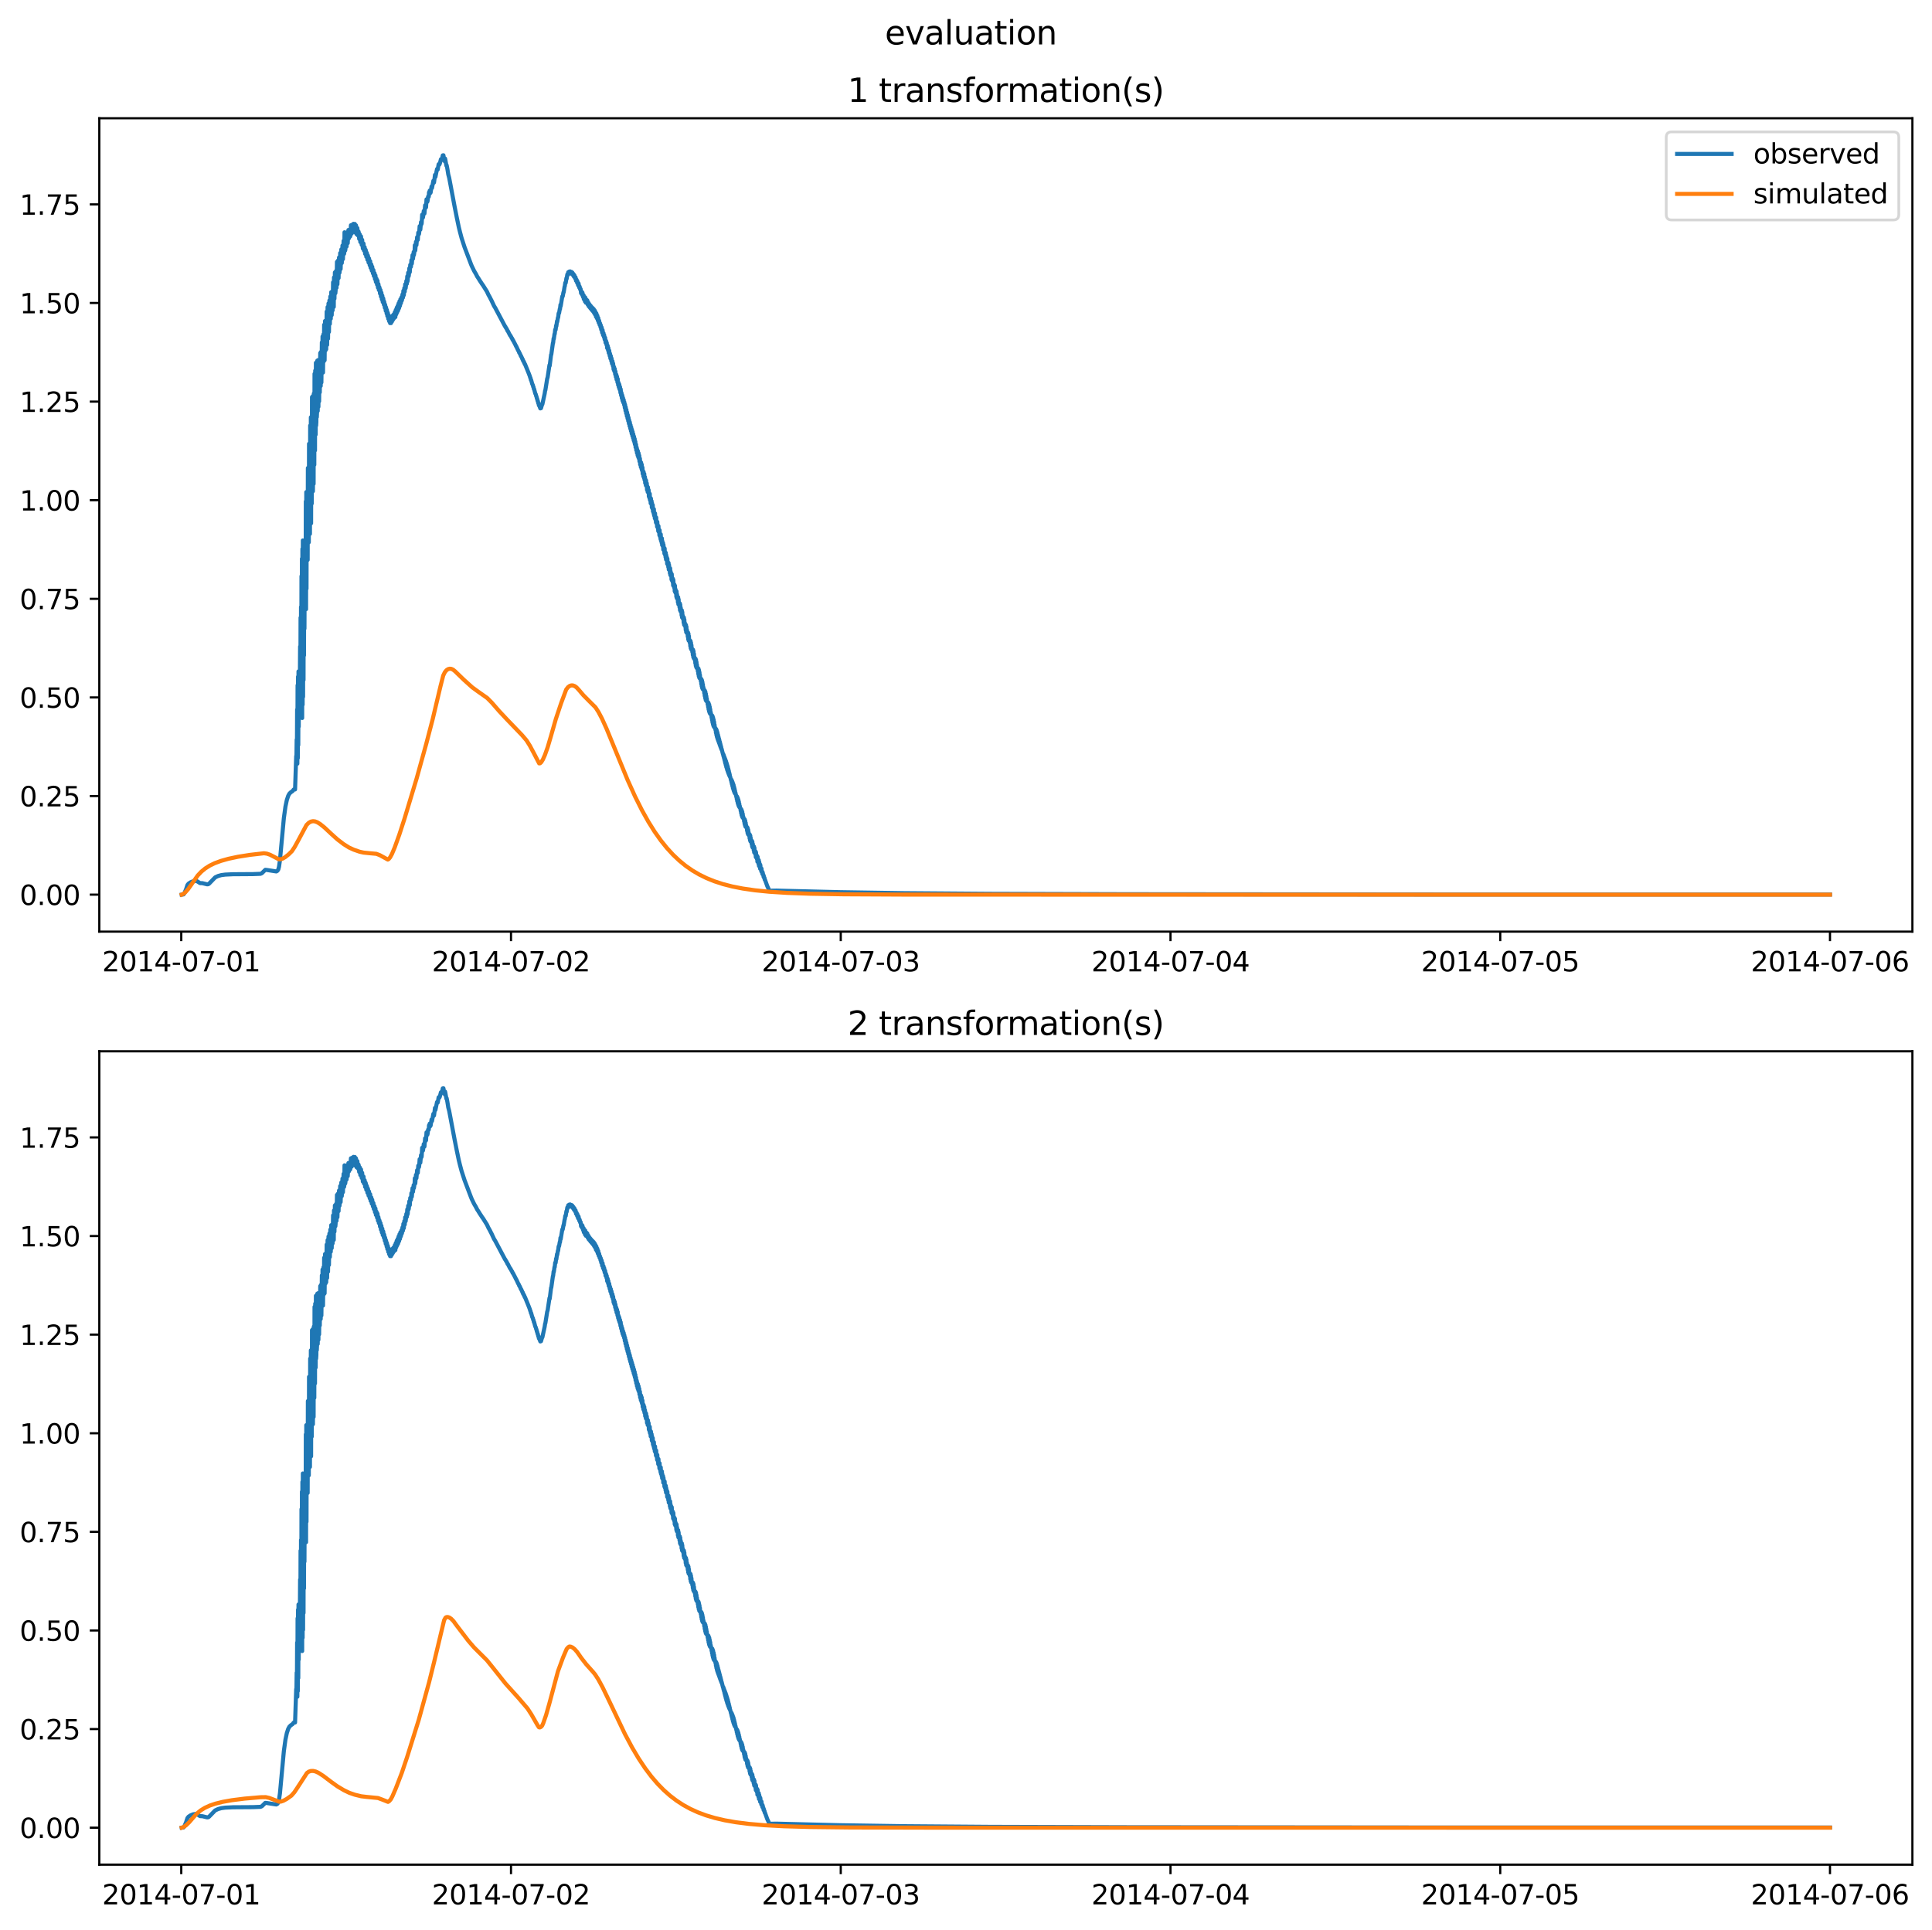 <?xml version="1.0" encoding="utf-8" standalone="no"?>
<!DOCTYPE svg PUBLIC "-//W3C//DTD SVG 1.1//EN"
  "http://www.w3.org/Graphics/SVG/1.1/DTD/svg11.dtd">
<svg xmlns:xlink="http://www.w3.org/1999/xlink" width="709.489pt" height="708.798pt" viewBox="0 0 709.489 708.798" xmlns="http://www.w3.org/2000/svg" version="1.1">
 <defs>
  <style type="text/css">*{stroke-linejoin: round; stroke-linecap: butt}</style>
 </defs>
 <g id="figure_1">
  <g id="patch_1">
   <path d="M 0 708.798 
L 709.489 708.798 
L 709.489 0 
L 0 0 
z
" style="fill: #ffffff"/>
  </g>
  <g id="axes_1">
   <g id="patch_2">
    <path d="M 36.466 342.2 
L 702.289 342.2 
L 702.289 43.44 
L 36.466 43.44 
z
" style="fill: #ffffff"/>
   </g>
   <g id="matplotlib.axis_1">
    <g id="xtick_1">
     <g id="line2d_1">
      <defs>
       <path id="me14ff25b0d" d="M 0 0 
L 0 3.5 
" style="stroke: #000000; stroke-width: 0.8"/>
      </defs>
      <g>
       <use xlink:href="#me14ff25b0d" x="66.562" y="342.2" style="stroke: #000000; stroke-width: 0.8"/>
      </g>
     </g>
     <g id="text_1">
      <!-- 2014-07-01 -->
      <g transform="translate(37.504 356.798) scale(0.1 -0.1)">
       <defs>
        <path id="DejaVuSans-32" d="M 1228 531 
L 3431 531 
L 3431 0 
L 469 0 
L 469 531 
Q 828 903 1448 1529 
Q 2069 2156 2228 2338 
Q 2531 2678 2651 2914 
Q 2772 3150 2772 3378 
Q 2772 3750 2511 3984 
Q 2250 4219 1831 4219 
Q 1534 4219 1204 4116 
Q 875 4013 500 3803 
L 500 4441 
Q 881 4594 1212 4672 
Q 1544 4750 1819 4750 
Q 2544 4750 2975 4387 
Q 3406 4025 3406 3419 
Q 3406 3131 3298 2873 
Q 3191 2616 2906 2266 
Q 2828 2175 2409 1742 
Q 1991 1309 1228 531 
z
" transform="scale(0.016)"/>
        <path id="DejaVuSans-30" d="M 2034 4250 
Q 1547 4250 1301 3770 
Q 1056 3291 1056 2328 
Q 1056 1369 1301 889 
Q 1547 409 2034 409 
Q 2525 409 2770 889 
Q 3016 1369 3016 2328 
Q 3016 3291 2770 3770 
Q 2525 4250 2034 4250 
z
M 2034 4750 
Q 2819 4750 3233 4129 
Q 3647 3509 3647 2328 
Q 3647 1150 3233 529 
Q 2819 -91 2034 -91 
Q 1250 -91 836 529 
Q 422 1150 422 2328 
Q 422 3509 836 4129 
Q 1250 4750 2034 4750 
z
" transform="scale(0.016)"/>
        <path id="DejaVuSans-31" d="M 794 531 
L 1825 531 
L 1825 4091 
L 703 3866 
L 703 4441 
L 1819 4666 
L 2450 4666 
L 2450 531 
L 3481 531 
L 3481 0 
L 794 0 
L 794 531 
z
" transform="scale(0.016)"/>
        <path id="DejaVuSans-34" d="M 2419 4116 
L 825 1625 
L 2419 1625 
L 2419 4116 
z
M 2253 4666 
L 3047 4666 
L 3047 1625 
L 3713 1625 
L 3713 1100 
L 3047 1100 
L 3047 0 
L 2419 0 
L 2419 1100 
L 313 1100 
L 313 1709 
L 2253 4666 
z
" transform="scale(0.016)"/>
        <path id="DejaVuSans-2d" d="M 313 2009 
L 1997 2009 
L 1997 1497 
L 313 1497 
L 313 2009 
z
" transform="scale(0.016)"/>
        <path id="DejaVuSans-37" d="M 525 4666 
L 3525 4666 
L 3525 4397 
L 1831 0 
L 1172 0 
L 2766 4134 
L 525 4134 
L 525 4666 
z
" transform="scale(0.016)"/>
       </defs>
       <use xlink:href="#DejaVuSans-32"/>
       <use xlink:href="#DejaVuSans-30" x="63.623"/>
       <use xlink:href="#DejaVuSans-31" x="127.246"/>
       <use xlink:href="#DejaVuSans-34" x="190.869"/>
       <use xlink:href="#DejaVuSans-2d" x="254.492"/>
       <use xlink:href="#DejaVuSans-30" x="290.576"/>
       <use xlink:href="#DejaVuSans-37" x="354.199"/>
       <use xlink:href="#DejaVuSans-2d" x="417.822"/>
       <use xlink:href="#DejaVuSans-30" x="453.906"/>
       <use xlink:href="#DejaVuSans-31" x="517.529"/>
      </g>
     </g>
    </g>
    <g id="xtick_2">
     <g id="line2d_2">
      <g>
       <use xlink:href="#me14ff25b0d" x="187.655" y="342.2" style="stroke: #000000; stroke-width: 0.8"/>
      </g>
     </g>
     <g id="text_2">
      <!-- 2014-07-02 -->
      <g transform="translate(158.597 356.798) scale(0.1 -0.1)">
       <use xlink:href="#DejaVuSans-32"/>
       <use xlink:href="#DejaVuSans-30" x="63.623"/>
       <use xlink:href="#DejaVuSans-31" x="127.246"/>
       <use xlink:href="#DejaVuSans-34" x="190.869"/>
       <use xlink:href="#DejaVuSans-2d" x="254.492"/>
       <use xlink:href="#DejaVuSans-30" x="290.576"/>
       <use xlink:href="#DejaVuSans-37" x="354.199"/>
       <use xlink:href="#DejaVuSans-2d" x="417.822"/>
       <use xlink:href="#DejaVuSans-30" x="453.906"/>
       <use xlink:href="#DejaVuSans-32" x="517.529"/>
      </g>
     </g>
    </g>
    <g id="xtick_3">
     <g id="line2d_3">
      <g>
       <use xlink:href="#me14ff25b0d" x="308.747" y="342.2" style="stroke: #000000; stroke-width: 0.8"/>
      </g>
     </g>
     <g id="text_3">
      <!-- 2014-07-03 -->
      <g transform="translate(279.689 356.798) scale(0.1 -0.1)">
       <defs>
        <path id="DejaVuSans-33" d="M 2597 2516 
Q 3050 2419 3304 2112 
Q 3559 1806 3559 1356 
Q 3559 666 3084 287 
Q 2609 -91 1734 -91 
Q 1441 -91 1130 -33 
Q 819 25 488 141 
L 488 750 
Q 750 597 1062 519 
Q 1375 441 1716 441 
Q 2309 441 2620 675 
Q 2931 909 2931 1356 
Q 2931 1769 2642 2001 
Q 2353 2234 1838 2234 
L 1294 2234 
L 1294 2753 
L 1863 2753 
Q 2328 2753 2575 2939 
Q 2822 3125 2822 3475 
Q 2822 3834 2567 4026 
Q 2313 4219 1838 4219 
Q 1578 4219 1281 4162 
Q 984 4106 628 3988 
L 628 4550 
Q 988 4650 1302 4700 
Q 1616 4750 1894 4750 
Q 2613 4750 3031 4423 
Q 3450 4097 3450 3541 
Q 3450 3153 3228 2886 
Q 3006 2619 2597 2516 
z
" transform="scale(0.016)"/>
       </defs>
       <use xlink:href="#DejaVuSans-32"/>
       <use xlink:href="#DejaVuSans-30" x="63.623"/>
       <use xlink:href="#DejaVuSans-31" x="127.246"/>
       <use xlink:href="#DejaVuSans-34" x="190.869"/>
       <use xlink:href="#DejaVuSans-2d" x="254.492"/>
       <use xlink:href="#DejaVuSans-30" x="290.576"/>
       <use xlink:href="#DejaVuSans-37" x="354.199"/>
       <use xlink:href="#DejaVuSans-2d" x="417.822"/>
       <use xlink:href="#DejaVuSans-30" x="453.906"/>
       <use xlink:href="#DejaVuSans-33" x="517.529"/>
      </g>
     </g>
    </g>
    <g id="xtick_4">
     <g id="line2d_4">
      <g>
       <use xlink:href="#me14ff25b0d" x="429.84" y="342.2" style="stroke: #000000; stroke-width: 0.8"/>
      </g>
     </g>
     <g id="text_4">
      <!-- 2014-07-04 -->
      <g transform="translate(400.782 356.798) scale(0.1 -0.1)">
       <use xlink:href="#DejaVuSans-32"/>
       <use xlink:href="#DejaVuSans-30" x="63.623"/>
       <use xlink:href="#DejaVuSans-31" x="127.246"/>
       <use xlink:href="#DejaVuSans-34" x="190.869"/>
       <use xlink:href="#DejaVuSans-2d" x="254.492"/>
       <use xlink:href="#DejaVuSans-30" x="290.576"/>
       <use xlink:href="#DejaVuSans-37" x="354.199"/>
       <use xlink:href="#DejaVuSans-2d" x="417.822"/>
       <use xlink:href="#DejaVuSans-30" x="453.906"/>
       <use xlink:href="#DejaVuSans-34" x="517.529"/>
      </g>
     </g>
    </g>
    <g id="xtick_5">
     <g id="line2d_5">
      <g>
       <use xlink:href="#me14ff25b0d" x="550.932" y="342.2" style="stroke: #000000; stroke-width: 0.8"/>
      </g>
     </g>
     <g id="text_5">
      <!-- 2014-07-05 -->
      <g transform="translate(521.874 356.798) scale(0.1 -0.1)">
       <defs>
        <path id="DejaVuSans-35" d="M 691 4666 
L 3169 4666 
L 3169 4134 
L 1269 4134 
L 1269 2991 
Q 1406 3038 1543 3061 
Q 1681 3084 1819 3084 
Q 2600 3084 3056 2656 
Q 3513 2228 3513 1497 
Q 3513 744 3044 326 
Q 2575 -91 1722 -91 
Q 1428 -91 1123 -41 
Q 819 9 494 109 
L 494 744 
Q 775 591 1075 516 
Q 1375 441 1709 441 
Q 2250 441 2565 725 
Q 2881 1009 2881 1497 
Q 2881 1984 2565 2268 
Q 2250 2553 1709 2553 
Q 1456 2553 1204 2497 
Q 953 2441 691 2322 
L 691 4666 
z
" transform="scale(0.016)"/>
       </defs>
       <use xlink:href="#DejaVuSans-32"/>
       <use xlink:href="#DejaVuSans-30" x="63.623"/>
       <use xlink:href="#DejaVuSans-31" x="127.246"/>
       <use xlink:href="#DejaVuSans-34" x="190.869"/>
       <use xlink:href="#DejaVuSans-2d" x="254.492"/>
       <use xlink:href="#DejaVuSans-30" x="290.576"/>
       <use xlink:href="#DejaVuSans-37" x="354.199"/>
       <use xlink:href="#DejaVuSans-2d" x="417.822"/>
       <use xlink:href="#DejaVuSans-30" x="453.906"/>
       <use xlink:href="#DejaVuSans-35" x="517.529"/>
      </g>
     </g>
    </g>
    <g id="xtick_6">
     <g id="line2d_6">
      <g>
       <use xlink:href="#me14ff25b0d" x="672.025" y="342.2" style="stroke: #000000; stroke-width: 0.8"/>
      </g>
     </g>
     <g id="text_6">
      <!-- 2014-07-06 -->
      <g transform="translate(642.967 356.798) scale(0.1 -0.1)">
       <defs>
        <path id="DejaVuSans-36" d="M 2113 2584 
Q 1688 2584 1439 2293 
Q 1191 2003 1191 1497 
Q 1191 994 1439 701 
Q 1688 409 2113 409 
Q 2538 409 2786 701 
Q 3034 994 3034 1497 
Q 3034 2003 2786 2293 
Q 2538 2584 2113 2584 
z
M 3366 4563 
L 3366 3988 
Q 3128 4100 2886 4159 
Q 2644 4219 2406 4219 
Q 1781 4219 1451 3797 
Q 1122 3375 1075 2522 
Q 1259 2794 1537 2939 
Q 1816 3084 2150 3084 
Q 2853 3084 3261 2657 
Q 3669 2231 3669 1497 
Q 3669 778 3244 343 
Q 2819 -91 2113 -91 
Q 1303 -91 875 529 
Q 447 1150 447 2328 
Q 447 3434 972 4092 
Q 1497 4750 2381 4750 
Q 2619 4750 2861 4703 
Q 3103 4656 3366 4563 
z
" transform="scale(0.016)"/>
       </defs>
       <use xlink:href="#DejaVuSans-32"/>
       <use xlink:href="#DejaVuSans-30" x="63.623"/>
       <use xlink:href="#DejaVuSans-31" x="127.246"/>
       <use xlink:href="#DejaVuSans-34" x="190.869"/>
       <use xlink:href="#DejaVuSans-2d" x="254.492"/>
       <use xlink:href="#DejaVuSans-30" x="290.576"/>
       <use xlink:href="#DejaVuSans-37" x="354.199"/>
       <use xlink:href="#DejaVuSans-2d" x="417.822"/>
       <use xlink:href="#DejaVuSans-30" x="453.906"/>
       <use xlink:href="#DejaVuSans-36" x="517.529"/>
      </g>
     </g>
    </g>
   </g>
   <g id="matplotlib.axis_2">
    <g id="ytick_1">
     <g id="line2d_7">
      <defs>
       <path id="m73c0eba115" d="M 0 0 
L -3.5 0 
" style="stroke: #000000; stroke-width: 0.8"/>
      </defs>
      <g>
       <use xlink:href="#m73c0eba115" x="36.466" y="328.62" style="stroke: #000000; stroke-width: 0.8"/>
      </g>
     </g>
     <g id="text_7">
      <!-- 0.00 -->
      <g transform="translate(7.2 332.419) scale(0.1 -0.1)">
       <defs>
        <path id="DejaVuSans-2e" d="M 684 794 
L 1344 794 
L 1344 0 
L 684 0 
L 684 794 
z
" transform="scale(0.016)"/>
       </defs>
       <use xlink:href="#DejaVuSans-30"/>
       <use xlink:href="#DejaVuSans-2e" x="63.623"/>
       <use xlink:href="#DejaVuSans-30" x="95.41"/>
       <use xlink:href="#DejaVuSans-30" x="159.033"/>
      </g>
     </g>
    </g>
    <g id="ytick_2">
     <g id="line2d_8">
      <g>
       <use xlink:href="#m73c0eba115" x="36.466" y="292.399" style="stroke: #000000; stroke-width: 0.8"/>
      </g>
     </g>
     <g id="text_8">
      <!-- 0.25 -->
      <g transform="translate(7.2 296.198) scale(0.1 -0.1)">
       <use xlink:href="#DejaVuSans-30"/>
       <use xlink:href="#DejaVuSans-2e" x="63.623"/>
       <use xlink:href="#DejaVuSans-32" x="95.41"/>
       <use xlink:href="#DejaVuSans-35" x="159.033"/>
      </g>
     </g>
    </g>
    <g id="ytick_3">
     <g id="line2d_9">
      <g>
       <use xlink:href="#m73c0eba115" x="36.466" y="256.177" style="stroke: #000000; stroke-width: 0.8"/>
      </g>
     </g>
     <g id="text_9">
      <!-- 0.50 -->
      <g transform="translate(7.2 259.976) scale(0.1 -0.1)">
       <use xlink:href="#DejaVuSans-30"/>
       <use xlink:href="#DejaVuSans-2e" x="63.623"/>
       <use xlink:href="#DejaVuSans-35" x="95.41"/>
       <use xlink:href="#DejaVuSans-30" x="159.033"/>
      </g>
     </g>
    </g>
    <g id="ytick_4">
     <g id="line2d_10">
      <g>
       <use xlink:href="#m73c0eba115" x="36.466" y="219.956" style="stroke: #000000; stroke-width: 0.8"/>
      </g>
     </g>
     <g id="text_10">
      <!-- 0.75 -->
      <g transform="translate(7.2 223.755) scale(0.1 -0.1)">
       <use xlink:href="#DejaVuSans-30"/>
       <use xlink:href="#DejaVuSans-2e" x="63.623"/>
       <use xlink:href="#DejaVuSans-37" x="95.41"/>
       <use xlink:href="#DejaVuSans-35" x="159.033"/>
      </g>
     </g>
    </g>
    <g id="ytick_5">
     <g id="line2d_11">
      <g>
       <use xlink:href="#m73c0eba115" x="36.466" y="183.735" style="stroke: #000000; stroke-width: 0.8"/>
      </g>
     </g>
     <g id="text_11">
      <!-- 1.00 -->
      <g transform="translate(7.2 187.534) scale(0.1 -0.1)">
       <use xlink:href="#DejaVuSans-31"/>
       <use xlink:href="#DejaVuSans-2e" x="63.623"/>
       <use xlink:href="#DejaVuSans-30" x="95.41"/>
       <use xlink:href="#DejaVuSans-30" x="159.033"/>
      </g>
     </g>
    </g>
    <g id="ytick_6">
     <g id="line2d_12">
      <g>
       <use xlink:href="#m73c0eba115" x="36.466" y="147.513" style="stroke: #000000; stroke-width: 0.8"/>
      </g>
     </g>
     <g id="text_12">
      <!-- 1.25 -->
      <g transform="translate(7.2 151.312) scale(0.1 -0.1)">
       <use xlink:href="#DejaVuSans-31"/>
       <use xlink:href="#DejaVuSans-2e" x="63.623"/>
       <use xlink:href="#DejaVuSans-32" x="95.41"/>
       <use xlink:href="#DejaVuSans-35" x="159.033"/>
      </g>
     </g>
    </g>
    <g id="ytick_7">
     <g id="line2d_13">
      <g>
       <use xlink:href="#m73c0eba115" x="36.466" y="111.292" style="stroke: #000000; stroke-width: 0.8"/>
      </g>
     </g>
     <g id="text_13">
      <!-- 1.50 -->
      <g transform="translate(7.2 115.091) scale(0.1 -0.1)">
       <use xlink:href="#DejaVuSans-31"/>
       <use xlink:href="#DejaVuSans-2e" x="63.623"/>
       <use xlink:href="#DejaVuSans-35" x="95.41"/>
       <use xlink:href="#DejaVuSans-30" x="159.033"/>
      </g>
     </g>
    </g>
    <g id="ytick_8">
     <g id="line2d_14">
      <g>
       <use xlink:href="#m73c0eba115" x="36.466" y="75.07" style="stroke: #000000; stroke-width: 0.8"/>
      </g>
     </g>
     <g id="text_14">
      <!-- 1.75 -->
      <g transform="translate(7.2 78.87) scale(0.1 -0.1)">
       <use xlink:href="#DejaVuSans-31"/>
       <use xlink:href="#DejaVuSans-2e" x="63.623"/>
       <use xlink:href="#DejaVuSans-37" x="95.41"/>
       <use xlink:href="#DejaVuSans-35" x="159.033"/>
      </g>
     </g>
    </g>
   </g>
   <g id="line2d_15">
    <path d="M 66.73 328.62 
L 67.403 328.53 
L 67.739 328.036 
L 68.328 326.644 
L 68.833 325.084 
L 69.253 324.566 
L 70.01 324.069 
L 70.935 323.705 
L 72.028 323.55 
L 72.365 323.684 
L 73.458 324.375 
L 74.299 324.402 
L 76.065 324.826 
L 76.485 324.785 
L 76.821 324.54 
L 79.008 322.281 
L 80.101 321.764 
L 81.278 321.443 
L 82.708 321.253 
L 85.567 321.119 
L 92.883 321.071 
L 95.658 320.964 
L 96.163 320.742 
L 96.667 320.25 
L 97.424 319.503 
L 97.928 319.547 
L 101.46 320.092 
L 101.881 319.863 
L 102.217 319.322 
L 102.469 318.33 
L 102.806 315.976 
L 103.394 309.626 
L 104.235 300.542 
L 104.824 296.276 
L 105.329 293.873 
L 105.833 292.336 
L 106.254 291.552 
L 106.758 291.042 
L 107.431 290.577 
L 107.851 290.018 
L 108.356 289.986 
L 108.776 277.713 
L 108.86 278.365 
L 108.945 271.678 
L 109.029 278.788 
L 109.113 260.608 
L 109.197 280.521 
L 109.281 251.71 
L 109.365 278.462 
L 109.449 248.541 
L 109.533 273.681 
L 109.617 246.627 
L 109.701 266.9 
L 109.785 246.652 
L 109.87 259.405 
L 110.038 247.082 
L 110.122 250.35 
L 110.206 237.507 
L 110.29 262.005 
L 110.374 226.865 
L 110.458 260.166 
L 110.542 222.922 
L 110.626 258.763 
L 110.71 211.631 
L 110.795 261.615 
L 110.879 205.208 
L 110.963 263.736 
L 111.047 201.609 
L 111.131 258.86 
L 111.215 198.514 
L 111.299 255.95 
L 111.383 199.85 
L 111.467 249.764 
L 111.551 201.012 
L 111.635 240.751 
L 111.72 202.702 
L 111.804 230.906 
L 111.888 207.805 
L 111.972 216.183 
L 112.056 213.716 
L 112.14 200.683 
L 112.224 221.959 
L 112.308 184.149 
L 112.392 223.767 
L 112.476 180.755 
L 112.56 216.256 
L 112.645 182.232 
L 112.729 201.015 
L 112.813 196.429 
L 112.897 181.472 
L 112.981 205.675 
L 113.065 171.898 
L 113.149 198.828 
L 113.317 176.987 
L 113.401 199.204 
L 113.485 163.015 
L 113.57 194.127 
L 113.738 166.628 
L 113.822 196.112 
L 113.906 156.306 
L 113.99 184.134 
L 114.074 178.512 
L 114.158 153.279 
L 114.242 192.205 
L 114.326 157.399 
L 114.41 165.042 
L 114.495 184.946 
L 114.579 145.864 
L 114.663 176.676 
L 114.747 168.829 
L 114.831 145.535 
L 114.915 180.431 
L 115.083 148.725 
L 115.167 177.751 
L 115.251 144.531 
L 115.336 152.687 
L 115.42 170.735 
L 115.504 137.286 
L 115.672 165.464 
L 115.756 136.122 
L 115.924 159.613 
L 116.008 133.253 
L 116.092 156.336 
L 116.176 155.024 
L 116.261 133.216 
L 116.345 153.22 
L 116.429 151.391 
L 116.513 132.483 
L 116.681 150.951 
L 116.765 132.285 
L 116.933 149.422 
L 117.017 132.801 
L 117.101 137.974 
L 117.186 147.428 
L 117.354 133.068 
L 117.438 144.138 
L 117.606 129.665 
L 117.774 141.788 
L 117.858 129.275 
L 117.942 131.789 
L 118.026 140.511 
L 118.195 125.734 
L 118.279 136.913 
L 118.363 133.948 
L 118.447 123.594 
L 118.615 136.849 
L 118.783 122.774 
L 118.867 132.832 
L 118.951 130.838 
L 119.036 119.285 
L 119.204 132.34 
L 119.372 117.887 
L 119.54 128.715 
L 119.708 118.368 
L 119.792 128.283 
L 119.961 114.445 
L 120.045 119.439 
L 120.129 126.698 
L 120.297 112.784 
L 120.465 124.401 
L 120.633 111.457 
L 120.801 121.925 
L 120.97 110.356 
L 121.138 118.976 
L 121.306 108.926 
L 121.474 117.072 
L 121.642 107.292 
L 121.811 115.749 
L 121.979 108.129 
L 122.147 113.998 
L 122.315 103.696 
L 122.567 112.739 
L 122.652 101.896 
L 122.82 109.71 
L 122.988 100.049 
L 123.072 102.618 
L 123.156 107.713 
L 123.24 106.778 
L 123.408 99.503 
L 123.577 105.722 
L 123.745 96.171 
L 123.913 104.412 
L 124.165 95.649 
L 124.333 102.145 
L 124.502 94.562 
L 124.586 95.74 
L 124.67 100.193 
L 124.754 99.339 
L 124.922 92.945 
L 125.09 98.817 
L 125.342 91.611 
L 125.511 96.635 
L 125.595 94.838 
L 125.763 90.19 
L 125.931 95.192 
L 126.183 88.449 
L 126.352 93.269 
L 126.436 92.755 
L 126.52 85.326 
L 126.772 92.01 
L 126.856 91.393 
L 127.024 86.545 
L 127.108 87.279 
L 127.277 90.536 
L 127.445 85.325 
L 127.697 89.312 
L 127.949 84.479 
L 128.117 87.557 
L 128.202 87.42 
L 128.286 84.972 
L 128.37 86.566 
L 128.454 85.535 
L 128.622 86.815 
L 128.874 82.729 
L 129.043 85.588 
L 129.127 85.824 
L 129.379 82.515 
L 129.547 85.086 
L 129.631 84.798 
L 129.799 82.213 
L 130.052 85.109 
L 130.304 82.257 
L 130.472 85.447 
L 130.64 83.844 
L 130.724 82.76 
L 130.808 83.389 
L 130.977 86.079 
L 131.229 83.782 
L 131.481 86.526 
L 131.649 85.013 
L 131.733 85.328 
L 131.902 87.765 
L 132.07 86.003 
L 132.154 86.145 
L 132.322 88.899 
L 132.406 88.491 
L 132.574 86.825 
L 132.827 89.936 
L 132.995 88.075 
L 133.247 91.291 
L 133.499 89.468 
L 133.668 92.029 
L 133.752 91.79 
L 133.836 90.742 
L 133.92 90.805 
L 134.088 93.268 
L 134.256 91.712 
L 134.34 91.988 
L 134.508 94.323 
L 134.677 92.841 
L 134.761 93.102 
L 134.929 95.413 
L 135.097 93.855 
L 135.181 94.354 
L 135.349 96.437 
L 135.518 94.918 
L 135.77 97.43 
L 135.938 95.937 
L 136.106 98.377 
L 136.19 98.329 
L 136.359 97.123 
L 136.443 97.673 
L 136.527 99.404 
L 136.611 99.176 
L 136.695 97.991 
L 136.947 100.425 
L 137.115 99.178 
L 137.284 101.375 
L 137.368 101.256 
L 137.452 100.256 
L 137.536 100.341 
L 137.704 102.514 
L 137.872 101.162 
L 138.04 103.561 
L 138.124 103.21 
L 138.209 102.298 
L 138.293 102.433 
L 138.461 104.548 
L 138.629 103.098 
L 138.797 105.653 
L 138.965 104.322 
L 139.049 104.956 
L 139.134 106.546 
L 139.218 106.493 
L 139.302 105.468 
L 139.386 105.729 
L 139.554 107.83 
L 139.722 106.507 
L 139.89 108.939 
L 140.059 107.511 
L 140.227 109.976 
L 140.311 109.519 
L 140.395 108.57 
L 140.563 110.959 
L 140.647 110.665 
L 140.731 109.597 
L 140.984 111.943 
L 141.068 110.757 
L 141.152 111.271 
L 141.32 113.043 
L 141.404 111.857 
L 141.488 112.215 
L 141.656 114.167 
L 141.74 112.871 
L 141.824 113.277 
L 141.993 115.193 
L 142.077 113.85 
L 142.161 114.404 
L 142.245 116.089 
L 142.329 116.027 
L 142.413 114.873 
L 142.497 115.425 
L 142.581 117.109 
L 142.665 116.908 
L 142.75 115.825 
L 142.834 116.385 
L 142.918 117.996 
L 143.002 117.495 
L 143.086 116.322 
L 143.254 118.688 
L 143.422 116.363 
L 143.59 118.681 
L 143.759 116.424 
L 143.927 118.13 
L 144.095 116.008 
L 144.263 117.546 
L 144.431 115.635 
L 144.515 117.152 
L 144.6 116.763 
L 144.768 115.24 
L 144.852 116.743 
L 145.02 114.601 
L 145.104 114.655 
L 145.188 116.466 
L 145.356 113.835 
L 145.44 114.098 
L 145.525 115.438 
L 145.693 112.994 
L 145.777 113.579 
L 145.861 114.717 
L 146.029 112.335 
L 146.113 112.789 
L 146.197 114.051 
L 146.365 111.463 
L 146.45 112.055 
L 146.534 113.229 
L 146.702 110.655 
L 146.786 111.203 
L 146.87 112.375 
L 146.954 111.656 
L 147.038 109.905 
L 147.122 110.212 
L 147.206 111.392 
L 147.29 110.961 
L 147.459 109.131 
L 147.543 110.436 
L 147.627 110.193 
L 147.795 108.139 
L 147.963 109.346 
L 148.131 106.807 
L 148.3 108.407 
L 148.468 105.815 
L 148.636 107.102 
L 148.804 104.409 
L 148.888 104.809 
L 148.972 105.852 
L 149.056 105.141 
L 149.225 103.159 
L 149.393 104.277 
L 149.561 101.5 
L 149.645 103.379 
L 149.729 102.993 
L 149.897 100.156 
L 149.981 100.774 
L 150.066 101.493 
L 150.15 101.064 
L 150.318 98.529 
L 150.486 99.968 
L 150.654 97.268 
L 150.738 97.377 
L 150.822 98.077 
L 150.906 97.988 
L 151.075 95.538 
L 151.243 96.843 
L 151.495 93.709 
L 151.579 94.433 
L 151.663 95.044 
L 151.916 92.558 
L 152 93.673 
L 152.252 91.938 
L 152.336 90.072 
L 152.504 91.983 
L 152.756 88.817 
L 152.925 90.032 
L 153.177 87.118 
L 153.261 87.333 
L 153.429 88.106 
L 153.597 85.448 
L 153.766 85.945 
L 153.85 86.01 
L 153.934 85.591 
L 154.102 83.082 
L 154.186 84.516 
L 154.27 83.829 
L 154.354 84.358 
L 154.606 81.578 
L 154.775 82.335 
L 154.859 81.991 
L 155.027 78.868 
L 155.279 79.973 
L 155.363 79.723 
L 155.616 77.498 
L 155.7 78.258 
L 155.784 77.971 
L 155.868 78.437 
L 156.12 75.391 
L 156.204 76.412 
L 156.288 76.358 
L 156.372 75.963 
L 156.457 76.152 
L 156.625 73.216 
L 156.793 74.076 
L 156.877 74.173 
L 156.961 74.05 
L 157.045 73.616 
L 157.213 72.196 
L 157.382 71.99 
L 157.466 72.225 
L 157.55 70.636 
L 157.634 71.022 
L 157.802 70.008 
L 157.886 71.093 
L 158.054 70.322 
L 158.138 70.731 
L 158.475 68.487 
L 158.559 68.509 
L 158.643 69.057 
L 159.147 66.404 
L 159.316 67.132 
L 159.4 66.956 
L 159.736 64.243 
L 159.82 65.01 
L 159.904 64.986 
L 160.493 62.067 
L 160.577 62.296 
L 160.661 62.192 
L 160.745 62.266 
L 161.082 60.326 
L 161.166 60.608 
L 161.25 60.271 
L 161.334 60.486 
L 161.502 60.15 
L 161.922 58.487 
L 162.007 58.442 
L 162.091 58.893 
L 162.259 58.202 
L 162.343 58.284 
L 162.595 57.072 
L 162.679 57.271 
L 162.847 57.033 
L 163.016 58.222 
L 163.1 58.188 
L 163.184 58.381 
L 163.268 58.172 
L 163.352 59.298 
L 163.436 58.233 
L 163.52 58.572 
L 163.857 60.412 
L 163.941 60.877 
L 164.025 60.67 
L 164.277 61.957 
L 164.613 64.051 
L 164.95 65.31 
L 166.295 72.441 
L 166.632 74.229 
L 166.968 76.004 
L 167.725 79.813 
L 168.482 83.43 
L 168.902 85.144 
L 169.491 87.374 
L 170.584 90.755 
L 173.023 97.188 
L 173.275 97.779 
L 174.116 99.52 
L 174.704 100.507 
L 175.293 101.649 
L 175.545 102.004 
L 175.798 102.403 
L 176.302 103.227 
L 176.554 103.592 
L 177.059 104.379 
L 177.311 104.702 
L 178.825 107.108 
L 179.33 108.203 
L 179.918 109.25 
L 180.17 109.77 
L 180.591 110.569 
L 180.843 111.134 
L 181.011 111.483 
L 181.432 112.391 
L 181.684 112.783 
L 181.936 113.213 
L 185.468 119.879 
L 185.552 119.905 
L 185.805 120.436 
L 185.889 120.49 
L 186.141 120.986 
L 186.225 121.099 
L 186.393 121.551 
L 186.477 121.544 
L 187.318 123.198 
L 187.402 123.187 
L 187.823 123.97 
L 187.991 124.282 
L 188.075 124.328 
L 188.243 124.84 
L 188.327 124.821 
L 189.336 126.764 
L 189.505 127.168 
L 189.589 127.214 
L 189.841 127.764 
L 190.261 128.676 
L 190.43 128.952 
L 190.514 129.085 
L 190.682 129.59 
L 190.766 129.565 
L 191.018 130.16 
L 191.102 130.27 
L 191.271 130.786 
L 191.355 130.76 
L 191.607 131.352 
L 191.691 131.473 
L 191.859 131.981 
L 191.943 131.953 
L 192.112 132.568 
L 192.196 132.541 
L 192.28 132.69 
L 192.448 133.174 
L 192.532 133.168 
L 192.7 133.763 
L 192.784 133.726 
L 194.298 137.465 
L 194.466 137.942 
L 194.55 138.105 
L 194.718 138.742 
L 194.802 138.811 
L 194.971 139.584 
L 195.055 139.563 
L 195.475 141.124 
L 195.643 141.339 
L 195.812 142.088 
L 195.896 142.102 
L 196.064 142.93 
L 196.148 142.907 
L 196.568 144.558 
L 196.737 144.789 
L 196.905 145.501 
L 196.989 145.573 
L 197.157 146.376 
L 197.241 146.389 
L 197.409 147.217 
L 197.493 147.204 
L 197.662 148.085 
L 197.746 148.054 
L 197.914 148.935 
L 197.998 148.874 
L 198.418 150.015 
L 198.587 149.689 
L 198.671 149.937 
L 199.091 148.481 
L 199.175 148.495 
L 199.68 146.146 
L 200.016 144.604 
L 200.184 143.467 
L 200.268 143.35 
L 200.605 141.245 
L 200.941 139.12 
L 201.109 138.61 
L 201.446 136.337 
L 201.782 134.077 
L 201.866 134.352 
L 202.371 130.296 
L 202.455 130.223 
L 202.875 127.234 
L 203.043 125.998 
L 203.128 125.932 
L 203.296 124.322 
L 203.38 124.491 
L 203.632 122.661 
L 203.716 122.668 
L 203.884 121.064 
L 203.968 121.209 
L 204.053 121.11 
L 204.221 119.563 
L 204.305 119.846 
L 204.557 117.939 
L 204.641 118.181 
L 204.893 116.614 
L 204.978 116.651 
L 205.146 115.105 
L 205.23 115.141 
L 205.314 115.03 
L 205.566 113.483 
L 205.65 113.553 
L 205.819 111.936 
L 205.903 112.435 
L 206.491 108.867 
L 206.575 108.971 
L 206.659 108.816 
L 206.912 107.367 
L 206.996 107.368 
L 207.332 105.295 
L 207.416 105.107 
L 207.584 103.868 
L 207.669 103.916 
L 207.753 103.904 
L 208.005 102.169 
L 208.089 102.41 
L 208.341 100.779 
L 208.425 101.095 
L 208.509 100.99 
L 208.678 99.983 
L 208.846 100.635 
L 209.014 99.764 
L 209.098 99.793 
L 209.266 100.357 
L 209.35 99.682 
L 209.434 99.782 
L 209.603 100.435 
L 209.687 100.379 
L 209.855 99.871 
L 210.023 100.68 
L 210.191 100.114 
L 210.444 101.118 
L 210.612 100.649 
L 210.78 101.655 
L 210.864 101.512 
L 210.948 101.134 
L 211.2 102.239 
L 211.369 101.862 
L 211.537 103.141 
L 211.705 102.708 
L 211.789 102.859 
L 211.957 103.939 
L 212.041 103.322 
L 212.294 104.764 
L 212.378 104.541 
L 212.462 104.103 
L 212.714 105.612 
L 212.798 105.162 
L 212.882 105.332 
L 213.05 106.298 
L 213.135 106.193 
L 213.219 106.142 
L 213.387 107.712 
L 213.471 106.915 
L 213.555 107.113 
L 213.807 108.359 
L 213.891 107.459 
L 214.144 109.128 
L 214.312 108.413 
L 214.396 109.899 
L 214.48 109.502 
L 214.564 109.526 
L 214.648 109.048 
L 214.816 110.727 
L 214.9 109.236 
L 215.153 111.205 
L 215.321 109.992 
L 215.489 111.217 
L 215.573 111.341 
L 215.657 110.322 
L 215.825 111.888 
L 215.91 111.671 
L 215.994 111.025 
L 216.078 111.421 
L 216.162 112.464 
L 216.33 111.577 
L 216.414 111.772 
L 216.498 112.855 
L 216.582 112.561 
L 216.666 112.049 
L 216.75 112.186 
L 216.835 113.285 
L 216.919 112.935 
L 217.003 112.444 
L 217.087 112.693 
L 217.171 113.677 
L 217.255 113.414 
L 217.339 112.852 
L 217.423 113.144 
L 217.507 114.067 
L 217.591 113.901 
L 217.675 113.159 
L 217.844 114.47 
L 217.928 114.337 
L 218.012 113.506 
L 218.18 114.995 
L 218.264 114.756 
L 218.348 113.968 
L 218.516 115.531 
L 218.6 115.294 
L 218.685 114.554 
L 218.853 116.328 
L 218.937 115.954 
L 219.021 115.149 
L 219.189 116.889 
L 219.357 115.905 
L 219.525 117.686 
L 219.694 116.768 
L 219.862 118.504 
L 220.03 117.779 
L 220.198 119.308 
L 220.282 118.632 
L 220.366 118.812 
L 220.535 120.186 
L 220.619 119.441 
L 220.703 119.893 
L 220.787 121.054 
L 220.871 120.924 
L 220.955 120.287 
L 221.123 122.174 
L 221.291 121.25 
L 221.46 123.105 
L 221.544 122.299 
L 221.628 122.363 
L 221.796 123.814 
L 221.88 123.091 
L 222.048 124.692 
L 222.132 124.343 
L 222.216 124.04 
L 222.385 125.87 
L 222.469 125.146 
L 222.553 125.183 
L 222.721 126.644 
L 222.805 125.873 
L 222.973 127.877 
L 223.141 126.948 
L 223.31 128.702 
L 223.394 127.753 
L 223.562 129.658 
L 223.646 129.3 
L 223.73 128.783 
L 223.898 130.686 
L 223.982 129.824 
L 224.066 130.208 
L 224.151 131.656 
L 224.319 130.772 
L 224.487 132.614 
L 224.571 131.632 
L 224.739 133.551 
L 224.823 133.093 
L 224.907 132.654 
L 225.076 134.396 
L 225.16 133.531 
L 225.328 135.692 
L 225.412 134.744 
L 225.496 134.787 
L 225.58 136.337 
L 225.664 136.201 
L 225.748 135.465 
L 225.916 137.512 
L 226.001 136.434 
L 226.169 138.448 
L 226.253 137.733 
L 226.337 137.603 
L 226.421 139.397 
L 226.505 139.011 
L 226.589 138.312 
L 226.757 140.457 
L 226.842 139.178 
L 227.01 141.456 
L 227.094 140.484 
L 227.178 140.626 
L 227.262 142.261 
L 227.346 141.767 
L 227.43 141.241 
L 227.514 142.998 
L 227.598 142.986 
L 227.682 142.079 
L 227.851 144.274 
L 227.935 142.943 
L 228.103 145.26 
L 228.187 144.195 
L 228.271 144.616 
L 228.355 146.252 
L 228.523 145.242 
L 228.607 147.135 
L 228.776 146.108 
L 228.86 147.816 
L 228.944 147.608 
L 229.028 146.836 
L 229.196 148.685 
L 229.28 147.741 
L 229.448 149.805 
L 229.532 148.587 
L 229.701 150.881 
L 229.785 149.551 
L 229.953 151.831 
L 230.037 150.483 
L 230.205 152.827 
L 230.289 151.474 
L 230.457 153.718 
L 230.542 152.426 
L 230.71 154.646 
L 230.794 153.349 
L 230.878 154.029 
L 230.962 155.618 
L 231.046 154.326 
L 231.13 154.878 
L 231.214 156.547 
L 231.298 155.111 
L 231.467 157.418 
L 231.551 156.094 
L 231.719 158.314 
L 231.803 156.924 
L 231.971 159.284 
L 232.055 157.776 
L 232.223 160.093 
L 232.307 158.591 
L 232.476 160.876 
L 232.56 159.459 
L 232.728 161.795 
L 232.812 160.313 
L 232.98 162.517 
L 233.064 161.18 
L 233.148 163.215 
L 233.232 163.127 
L 233.317 162.189 
L 233.401 164.316 
L 233.485 163.745 
L 233.569 163.254 
L 233.653 165.357 
L 233.821 164.371 
L 233.905 166.367 
L 233.989 165.075 
L 234.073 165.507 
L 234.158 167.278 
L 234.242 165.664 
L 234.41 167.979 
L 234.494 166.419 
L 234.662 168.55 
L 234.746 167.342 
L 234.83 169.464 
L 234.914 169.053 
L 234.998 168.428 
L 235.083 170.623 
L 235.167 169.498 
L 235.251 169.733 
L 235.335 171.548 
L 235.419 169.881 
L 235.587 172.171 
L 235.671 170.629 
L 235.755 172.767 
L 235.839 172.553 
L 235.923 171.709 
L 236.008 174.027 
L 236.092 172.87 
L 236.176 173.104 
L 236.26 174.958 
L 236.344 173.331 
L 236.512 175.571 
L 236.596 174.054 
L 236.68 176.229 
L 236.764 175.778 
L 236.848 175.222 
L 236.933 177.459 
L 237.017 176.06 
L 237.101 176.71 
L 237.185 178.304 
L 237.269 176.488 
L 237.353 178.516 
L 237.437 178.493 
L 237.521 177.529 
L 237.605 179.924 
L 237.689 178.539 
L 237.858 180.723 
L 237.942 178.973 
L 238.11 181.004 
L 238.194 179.995 
L 238.278 182.384 
L 238.362 180.949 
L 238.53 183.062 
L 238.614 181.38 
L 238.698 183.702 
L 238.783 182.996 
L 238.867 182.85 
L 238.951 184.885 
L 239.035 183.068 
L 239.203 185.009 
L 239.287 184.067 
L 239.371 186.416 
L 239.455 184.849 
L 239.623 186.901 
L 239.708 185.521 
L 239.792 187.879 
L 239.876 186.701 
L 239.96 187.263 
L 240.044 188.618 
L 240.128 187.009 
L 240.212 189.354 
L 240.296 188.405 
L 240.38 188.598 
L 240.464 190.344 
L 240.548 188.56 
L 240.633 190.725 
L 240.717 190.113 
L 240.801 190.049 
L 240.885 191.912 
L 240.969 190.068 
L 241.053 192.214 
L 241.137 191.791 
L 241.221 191.469 
L 241.305 193.464 
L 241.389 191.695 
L 241.474 193.742 
L 241.558 193.328 
L 241.642 193.007 
L 241.726 195.08 
L 241.81 193.224 
L 241.894 195.336 
L 241.978 194.799 
L 242.062 194.606 
L 242.146 196.593 
L 242.23 194.745 
L 242.314 196.961 
L 242.399 196.214 
L 242.483 196.306 
L 242.567 197.968 
L 242.651 196.261 
L 242.735 198.615 
L 242.819 197.588 
L 242.903 198.041 
L 242.987 199.377 
L 243.071 197.758 
L 243.155 200.243 
L 243.239 198.816 
L 243.408 200.68 
L 243.492 199.481 
L 243.576 201.907 
L 243.66 200.135 
L 243.744 201.829 
L 243.828 201.822 
L 243.912 201.219 
L 243.996 203.323 
L 244.08 201.448 
L 244.164 203.688 
L 244.249 202.902 
L 244.333 203.184 
L 244.417 204.681 
L 244.501 203.035 
L 244.585 205.527 
L 244.669 203.917 
L 244.837 205.7 
L 244.921 204.817 
L 245.005 207.097 
L 245.089 205.214 
L 245.174 207.343 
L 245.258 206.559 
L 245.342 206.886 
L 245.426 208.308 
L 245.51 206.724 
L 245.594 209.229 
L 245.678 207.49 
L 245.846 209.182 
L 245.93 208.654 
L 246.014 210.601 
L 246.099 208.75 
L 246.183 211.273 
L 246.267 209.899 
L 246.435 211.522 
L 246.519 210.62 
L 246.603 212.888 
L 246.687 210.887 
L 246.771 213.225 
L 246.855 212.199 
L 247.024 213.803 
L 247.108 212.586 
L 247.192 215.039 
L 247.276 213.03 
L 247.36 215.307 
L 247.444 214.367 
L 247.612 215.909 
L 247.696 214.784 
L 247.78 217.16 
L 247.865 215.148 
L 247.949 217.543 
L 248.033 216.398 
L 248.201 217.971 
L 248.285 216.957 
L 248.369 219.179 
L 248.453 217.241 
L 248.537 219.733 
L 248.621 218.309 
L 248.79 219.774 
L 248.874 219.292 
L 248.958 221.249 
L 249.042 219.347 
L 249.126 221.975 
L 249.21 220.149 
L 249.294 222.072 
L 249.378 221.573 
L 249.462 221.669 
L 249.546 223.077 
L 249.63 221.593 
L 249.715 224.106 
L 249.799 222.061 
L 249.883 224.511 
L 249.967 223.141 
L 250.135 224.563 
L 250.219 224.131 
L 250.303 226.02 
L 250.387 224.166 
L 250.471 226.81 
L 250.555 224.865 
L 250.64 227.019 
L 250.724 226.085 
L 250.892 227.506 
L 250.976 226.657 
L 251.06 228.745 
L 251.144 226.833 
L 251.228 229.493 
L 251.312 227.557 
L 251.396 229.697 
L 251.48 228.758 
L 251.649 230.158 
L 251.733 229.374 
L 251.817 231.392 
L 251.901 229.526 
L 251.985 232.187 
L 252.069 230.187 
L 252.153 232.459 
L 252.237 231.32 
L 252.405 232.689 
L 252.49 232.222 
L 252.574 233.846 
L 252.658 232.315 
L 252.742 234.83 
L 252.826 232.752 
L 252.91 235.336 
L 252.994 233.673 
L 253.078 235.396 
L 253.162 234.942 
L 253.33 236.133 
L 253.415 235.262 
L 253.499 237.317 
L 253.583 235.438 
L 253.667 238.115 
L 253.751 236.064 
L 253.835 238.528 
L 253.919 236.98 
L 254.003 238.558 
L 254.087 238.256 
L 254.171 238.411 
L 254.255 239.513 
L 254.34 238.465 
L 254.424 240.573 
L 254.508 238.664 
L 254.592 241.347 
L 254.676 239.2 
L 254.76 241.769 
L 254.844 240.187 
L 254.928 241.825 
L 255.012 241.332 
L 255.181 242.577 
L 255.265 241.784 
L 255.349 243.632 
L 255.433 241.962 
L 255.517 244.549 
L 255.601 242.364 
L 255.685 245.098 
L 255.769 243.193 
L 255.853 245.387 
L 255.937 244.18 
L 256.021 245.386 
L 256.106 245.364 
L 256.19 245.403 
L 256.274 246.557 
L 256.358 245.398 
L 256.442 247.548 
L 256.526 245.636 
L 256.61 248.326 
L 256.694 246.189 
L 256.778 248.912 
L 256.862 246.95 
L 256.946 249.177 
L 257.031 247.908 
L 257.115 249.187 
L 257.199 249.085 
L 257.283 249.221 
L 257.367 250.204 
L 257.451 249.298 
L 257.535 251.249 
L 257.619 249.515 
L 257.703 252.098 
L 257.787 249.919 
L 257.871 252.726 
L 257.956 250.565 
L 258.04 253.121 
L 258.124 251.415 
L 258.208 253.3 
L 258.292 252.426 
L 258.46 253.533 
L 258.544 253.384 
L 258.628 254.597 
L 258.712 253.472 
L 258.796 255.584 
L 258.881 253.716 
L 258.965 256.372 
L 259.049 254.152 
L 259.133 257.02 
L 259.217 254.856 
L 259.301 257.414 
L 259.385 255.694 
L 259.469 257.599 
L 259.553 256.595 
L 259.637 257.742 
L 259.721 257.695 
L 259.806 257.789 
L 259.89 258.791 
L 259.974 257.908 
L 260.058 259.716 
L 260.142 258.085 
L 260.226 260.593 
L 260.31 258.502 
L 260.394 261.298 
L 260.478 258.982 
L 260.562 261.749 
L 260.646 259.718 
L 260.731 262.139 
L 260.815 260.515 
L 260.899 262.326 
L 260.983 261.558 
L 261.151 262.578 
L 261.235 262.492 
L 261.319 263.61 
L 261.403 262.688 
L 261.487 264.521 
L 261.571 262.859 
L 261.656 265.396 
L 261.74 263.242 
L 261.824 266.069 
L 261.908 263.808 
L 261.992 266.599 
L 262.076 264.427 
L 262.16 266.985 
L 262.244 265.201 
L 262.328 267.181 
L 262.412 266.225 
L 262.497 267.335 
L 262.581 267.171 
L 262.749 268.123 
L 262.833 267.617 
L 262.917 269.163 
L 263.001 267.804 
L 263.085 269.932 
L 263.169 268.195 
L 263.253 270.589 
L 263.337 268.693 
L 263.422 271.151 
L 263.506 269.271 
L 263.59 271.647 
L 263.674 269.956 
L 263.758 272.084 
L 263.842 270.597 
L 263.926 272.528 
L 264.01 271.247 
L 264.094 272.987 
L 264.178 271.882 
L 264.262 273.46 
L 264.347 272.508 
L 264.431 273.936 
L 264.515 273.139 
L 264.599 274.4 
L 264.683 273.783 
L 264.767 274.851 
L 264.851 274.44 
L 264.935 275.289 
L 265.019 275.108 
L 265.272 276.14 
L 265.524 277.154 
L 265.608 276.961 
L 265.692 277.834 
L 265.776 277.406 
L 265.86 278.403 
L 265.944 277.876 
L 266.028 279.086 
L 266.112 278.289 
L 266.197 279.76 
L 266.281 278.714 
L 266.365 280.419 
L 266.449 279.156 
L 266.533 281.055 
L 266.617 279.626 
L 266.701 281.68 
L 266.785 280.135 
L 266.869 282.214 
L 266.953 280.66 
L 267.037 282.793 
L 267.122 281.206 
L 267.206 283.261 
L 267.29 281.755 
L 267.374 283.751 
L 267.458 282.413 
L 267.542 284.163 
L 267.626 283.043 
L 267.71 284.598 
L 267.794 283.763 
L 267.878 284.986 
L 267.962 284.427 
L 268.047 285.308 
L 268.131 285.233 
L 268.467 286.702 
L 268.551 286.296 
L 268.635 287.44 
L 268.719 286.595 
L 268.803 288.117 
L 268.888 286.978 
L 268.972 288.77 
L 269.056 287.404 
L 269.14 289.455 
L 269.224 287.868 
L 269.308 289.991 
L 269.392 288.346 
L 269.476 290.493 
L 269.56 288.99 
L 269.644 290.951 
L 269.728 289.633 
L 269.813 291.323 
L 269.897 290.329 
L 269.981 291.572 
L 270.065 291.12 
L 270.233 291.911 
L 270.317 292.107 
L 270.401 292.713 
L 270.485 292.361 
L 270.569 293.539 
L 270.653 292.567 
L 270.738 294.269 
L 270.822 292.899 
L 270.906 294.93 
L 270.99 293.314 
L 271.074 295.499 
L 271.158 293.832 
L 271.242 295.963 
L 271.326 294.465 
L 271.41 296.316 
L 271.494 295.209 
L 271.578 296.568 
L 271.663 296.043 
L 271.831 296.933 
L 271.915 296.896 
L 271.999 297.824 
L 272.083 297.07 
L 272.167 298.657 
L 272.251 297.327 
L 272.335 299.371 
L 272.419 297.722 
L 272.503 299.919 
L 272.588 298.224 
L 272.672 300.262 
L 272.756 298.966 
L 272.84 300.47 
L 272.924 299.872 
L 273.092 300.79 
L 273.176 300.637 
L 273.26 301.714 
L 273.344 300.798 
L 273.428 302.589 
L 273.513 301.024 
L 273.597 303.182 
L 273.681 301.496 
L 273.765 303.651 
L 273.849 302.25 
L 273.933 303.792 
L 274.017 303.135 
L 274.185 304.156 
L 274.269 303.776 
L 274.353 305.156 
L 274.438 303.906 
L 274.522 305.929 
L 274.606 304.28 
L 274.69 306.449 
L 274.774 304.887 
L 274.858 306.659 
L 274.942 305.78 
L 275.11 306.963 
L 275.194 306.482 
L 275.278 307.952 
L 275.363 306.571 
L 275.447 308.708 
L 275.531 306.963 
L 275.615 309.113 
L 275.699 307.814 
L 275.783 309.05 
L 275.867 308.931 
L 275.951 308.888 
L 276.035 310.048 
L 276.119 308.841 
L 276.204 310.906 
L 276.288 309.17 
L 276.372 311.307 
L 276.456 309.989 
L 276.54 311.254 
L 276.624 311.163 
L 276.708 310.996 
L 276.792 312.34 
L 276.876 310.94 
L 276.96 313.117 
L 277.044 311.431 
L 277.129 313.283 
L 277.213 312.506 
L 277.381 313.811 
L 277.465 312.747 
L 277.549 314.785 
L 277.633 313.069 
L 277.717 315.041 
L 277.801 314.131 
L 277.969 315.515 
L 278.054 314.386 
L 278.138 316.52 
L 278.222 314.745 
L 278.306 316.654 
L 278.39 315.914 
L 278.474 316.19 
L 278.558 317.351 
L 278.642 315.937 
L 278.726 318.094 
L 278.81 316.588 
L 278.979 318.01 
L 279.063 317.417 
L 279.147 319.115 
L 279.231 317.784 
L 279.315 319.23 
L 279.399 318.919 
L 279.483 318.868 
L 279.567 320.049 
L 279.651 319.046 
L 279.735 320.33 
L 279.819 320.069 
L 279.904 320.127 
L 279.988 321.071 
L 280.072 320.412 
L 280.24 321.332 
L 280.324 321.294 
L 280.408 322.089 
L 280.492 321.756 
L 280.66 322.571 
L 280.744 322.476 
L 280.829 323.124 
L 280.913 323.088 
L 281.754 325.446 
L 282.51 327.065 
L 282.847 327.198 
L 283.604 327.161 
L 285.201 327.139 
L 308.411 327.711 
L 332.125 328.074 
L 363.575 328.315 
L 414.198 328.461 
L 534.198 328.57 
L 672.025 328.564 
L 672.025 328.564 
" clip-path="url(#p471f5b0dcd)" style="fill: none; stroke: #1f77b4; stroke-width: 1.5; stroke-linecap: square"/>
   </g>
   <g id="line2d_16">
    <path d="M 66.73 328.62 
L 67.319 328.355 
L 68.076 327.74 
L 69.085 326.582 
L 70.599 324.44 
L 72.617 321.57 
L 73.962 320.153 
L 75.392 318.982 
L 76.99 317.971 
L 78.84 317.071 
L 81.11 316.229 
L 83.885 315.448 
L 87.417 314.698 
L 91.79 314.007 
L 96.919 313.419 
L 98.013 313.564 
L 99.19 313.969 
L 100.704 314.751 
L 102.385 315.635 
L 103.058 315.619 
L 103.815 315.372 
L 104.74 314.832 
L 106.001 313.828 
L 107.179 312.67 
L 108.188 311.15 
L 109.701 308.384 
L 112.56 303.031 
L 113.401 302.215 
L 114.158 301.791 
L 114.915 301.634 
L 115.672 301.71 
L 116.513 302.027 
L 117.606 302.706 
L 119.12 303.921 
L 121.642 306.282 
L 123.913 308.331 
L 126.183 310.06 
L 128.117 311.278 
L 129.883 312.098 
L 132.07 312.855 
L 133.499 313.169 
L 135.518 313.38 
L 138.209 313.625 
L 139.47 314.111 
L 141.068 314.985 
L 142.413 315.735 
L 142.75 315.537 
L 143.254 314.928 
L 143.927 313.697 
L 144.936 311.306 
L 146.618 306.642 
L 148.552 300.693 
L 153.009 285.913 
L 156.541 273.176 
L 158.895 264.154 
L 161.754 252.091 
L 162.763 248.134 
L 163.352 246.93 
L 163.941 246.199 
L 164.529 245.791 
L 165.118 245.63 
L 165.707 245.68 
L 166.379 245.974 
L 167.136 246.588 
L 170.332 249.686 
L 173.443 252.485 
L 175.545 254.016 
L 178.909 256.385 
L 180.591 258.078 
L 183.366 261.265 
L 186.141 264.229 
L 191.691 270.003 
L 193.373 271.985 
L 194.55 273.851 
L 196.064 276.689 
L 197.998 280.404 
L 198.334 280.361 
L 198.755 279.983 
L 199.343 279.034 
L 200.1 277.343 
L 201.109 274.512 
L 202.287 270.514 
L 204.137 264.053 
L 206.071 258.253 
L 207.921 253.282 
L 208.594 252.406 
L 209.182 251.963 
L 209.771 251.76 
L 210.359 251.766 
L 211.032 252.007 
L 211.705 252.483 
L 212.546 253.383 
L 214.228 255.363 
L 216.33 257.482 
L 218.685 259.832 
L 219.778 261.524 
L 221.039 263.914 
L 222.721 267.617 
L 225.412 274.169 
L 230.457 286.462 
L 233.232 292.593 
L 235.755 297.629 
L 238.11 301.843 
L 240.38 305.468 
L 242.651 308.68 
L 244.921 311.506 
L 247.192 313.976 
L 249.462 316.122 
L 251.817 318.043 
L 254.255 319.741 
L 256.778 321.227 
L 259.469 322.551 
L 262.328 323.708 
L 265.44 324.725 
L 268.888 325.613 
L 272.756 326.375 
L 277.213 327.019 
L 282.51 327.551 
L 288.985 327.968 
L 297.479 328.28 
L 309.672 328.487 
L 331.031 328.594 
L 400.155 328.62 
L 672.025 328.62 
L 672.025 328.62 
" clip-path="url(#p471f5b0dcd)" style="fill: none; stroke: #ff7f0e; stroke-width: 1.5; stroke-linecap: square"/>
   </g>
   <g id="patch_3">
    <path d="M 36.466 342.2 
L 36.466 43.44 
" style="fill: none; stroke: #000000; stroke-width: 0.8; stroke-linejoin: miter; stroke-linecap: square"/>
   </g>
   <g id="patch_4">
    <path d="M 702.289 342.2 
L 702.289 43.44 
" style="fill: none; stroke: #000000; stroke-width: 0.8; stroke-linejoin: miter; stroke-linecap: square"/>
   </g>
   <g id="patch_5">
    <path d="M 36.466 342.2 
L 702.289 342.2 
" style="fill: none; stroke: #000000; stroke-width: 0.8; stroke-linejoin: miter; stroke-linecap: square"/>
   </g>
   <g id="patch_6">
    <path d="M 36.466 43.44 
L 702.289 43.44 
" style="fill: none; stroke: #000000; stroke-width: 0.8; stroke-linejoin: miter; stroke-linecap: square"/>
   </g>
   <g id="text_15">
    <!-- 1 transformation(s) -->
    <g transform="translate(311.263 37.44) scale(0.12 -0.12)">
     <defs>
      <path id="DejaVuSans-20" transform="scale(0.016)"/>
      <path id="DejaVuSans-74" d="M 1172 4494 
L 1172 3500 
L 2356 3500 
L 2356 3053 
L 1172 3053 
L 1172 1153 
Q 1172 725 1289 603 
Q 1406 481 1766 481 
L 2356 481 
L 2356 0 
L 1766 0 
Q 1100 0 847 248 
Q 594 497 594 1153 
L 594 3053 
L 172 3053 
L 172 3500 
L 594 3500 
L 594 4494 
L 1172 4494 
z
" transform="scale(0.016)"/>
      <path id="DejaVuSans-72" d="M 2631 2963 
Q 2534 3019 2420 3045 
Q 2306 3072 2169 3072 
Q 1681 3072 1420 2755 
Q 1159 2438 1159 1844 
L 1159 0 
L 581 0 
L 581 3500 
L 1159 3500 
L 1159 2956 
Q 1341 3275 1631 3429 
Q 1922 3584 2338 3584 
Q 2397 3584 2469 3576 
Q 2541 3569 2628 3553 
L 2631 2963 
z
" transform="scale(0.016)"/>
      <path id="DejaVuSans-61" d="M 2194 1759 
Q 1497 1759 1228 1600 
Q 959 1441 959 1056 
Q 959 750 1161 570 
Q 1363 391 1709 391 
Q 2188 391 2477 730 
Q 2766 1069 2766 1631 
L 2766 1759 
L 2194 1759 
z
M 3341 1997 
L 3341 0 
L 2766 0 
L 2766 531 
Q 2569 213 2275 61 
Q 1981 -91 1556 -91 
Q 1019 -91 701 211 
Q 384 513 384 1019 
Q 384 1609 779 1909 
Q 1175 2209 1959 2209 
L 2766 2209 
L 2766 2266 
Q 2766 2663 2505 2880 
Q 2244 3097 1772 3097 
Q 1472 3097 1187 3025 
Q 903 2953 641 2809 
L 641 3341 
Q 956 3463 1253 3523 
Q 1550 3584 1831 3584 
Q 2591 3584 2966 3190 
Q 3341 2797 3341 1997 
z
" transform="scale(0.016)"/>
      <path id="DejaVuSans-6e" d="M 3513 2113 
L 3513 0 
L 2938 0 
L 2938 2094 
Q 2938 2591 2744 2837 
Q 2550 3084 2163 3084 
Q 1697 3084 1428 2787 
Q 1159 2491 1159 1978 
L 1159 0 
L 581 0 
L 581 3500 
L 1159 3500 
L 1159 2956 
Q 1366 3272 1645 3428 
Q 1925 3584 2291 3584 
Q 2894 3584 3203 3211 
Q 3513 2838 3513 2113 
z
" transform="scale(0.016)"/>
      <path id="DejaVuSans-73" d="M 2834 3397 
L 2834 2853 
Q 2591 2978 2328 3040 
Q 2066 3103 1784 3103 
Q 1356 3103 1142 2972 
Q 928 2841 928 2578 
Q 928 2378 1081 2264 
Q 1234 2150 1697 2047 
L 1894 2003 
Q 2506 1872 2764 1633 
Q 3022 1394 3022 966 
Q 3022 478 2636 193 
Q 2250 -91 1575 -91 
Q 1294 -91 989 -36 
Q 684 19 347 128 
L 347 722 
Q 666 556 975 473 
Q 1284 391 1588 391 
Q 1994 391 2212 530 
Q 2431 669 2431 922 
Q 2431 1156 2273 1281 
Q 2116 1406 1581 1522 
L 1381 1569 
Q 847 1681 609 1914 
Q 372 2147 372 2553 
Q 372 3047 722 3315 
Q 1072 3584 1716 3584 
Q 2034 3584 2315 3537 
Q 2597 3491 2834 3397 
z
" transform="scale(0.016)"/>
      <path id="DejaVuSans-66" d="M 2375 4863 
L 2375 4384 
L 1825 4384 
Q 1516 4384 1395 4259 
Q 1275 4134 1275 3809 
L 1275 3500 
L 2222 3500 
L 2222 3053 
L 1275 3053 
L 1275 0 
L 697 0 
L 697 3053 
L 147 3053 
L 147 3500 
L 697 3500 
L 697 3744 
Q 697 4328 969 4595 
Q 1241 4863 1831 4863 
L 2375 4863 
z
" transform="scale(0.016)"/>
      <path id="DejaVuSans-6f" d="M 1959 3097 
Q 1497 3097 1228 2736 
Q 959 2375 959 1747 
Q 959 1119 1226 758 
Q 1494 397 1959 397 
Q 2419 397 2687 759 
Q 2956 1122 2956 1747 
Q 2956 2369 2687 2733 
Q 2419 3097 1959 3097 
z
M 1959 3584 
Q 2709 3584 3137 3096 
Q 3566 2609 3566 1747 
Q 3566 888 3137 398 
Q 2709 -91 1959 -91 
Q 1206 -91 779 398 
Q 353 888 353 1747 
Q 353 2609 779 3096 
Q 1206 3584 1959 3584 
z
" transform="scale(0.016)"/>
      <path id="DejaVuSans-6d" d="M 3328 2828 
Q 3544 3216 3844 3400 
Q 4144 3584 4550 3584 
Q 5097 3584 5394 3201 
Q 5691 2819 5691 2113 
L 5691 0 
L 5113 0 
L 5113 2094 
Q 5113 2597 4934 2840 
Q 4756 3084 4391 3084 
Q 3944 3084 3684 2787 
Q 3425 2491 3425 1978 
L 3425 0 
L 2847 0 
L 2847 2094 
Q 2847 2600 2669 2842 
Q 2491 3084 2119 3084 
Q 1678 3084 1418 2786 
Q 1159 2488 1159 1978 
L 1159 0 
L 581 0 
L 581 3500 
L 1159 3500 
L 1159 2956 
Q 1356 3278 1631 3431 
Q 1906 3584 2284 3584 
Q 2666 3584 2933 3390 
Q 3200 3197 3328 2828 
z
" transform="scale(0.016)"/>
      <path id="DejaVuSans-69" d="M 603 3500 
L 1178 3500 
L 1178 0 
L 603 0 
L 603 3500 
z
M 603 4863 
L 1178 4863 
L 1178 4134 
L 603 4134 
L 603 4863 
z
" transform="scale(0.016)"/>
      <path id="DejaVuSans-28" d="M 1984 4856 
Q 1566 4138 1362 3434 
Q 1159 2731 1159 2009 
Q 1159 1288 1364 580 
Q 1569 -128 1984 -844 
L 1484 -844 
Q 1016 -109 783 600 
Q 550 1309 550 2009 
Q 550 2706 781 3412 
Q 1013 4119 1484 4856 
L 1984 4856 
z
" transform="scale(0.016)"/>
      <path id="DejaVuSans-29" d="M 513 4856 
L 1013 4856 
Q 1481 4119 1714 3412 
Q 1947 2706 1947 2009 
Q 1947 1309 1714 600 
Q 1481 -109 1013 -844 
L 513 -844 
Q 928 -128 1133 580 
Q 1338 1288 1338 2009 
Q 1338 2731 1133 3434 
Q 928 4138 513 4856 
z
" transform="scale(0.016)"/>
     </defs>
     <use xlink:href="#DejaVuSans-31"/>
     <use xlink:href="#DejaVuSans-20" x="63.623"/>
     <use xlink:href="#DejaVuSans-74" x="95.41"/>
     <use xlink:href="#DejaVuSans-72" x="134.619"/>
     <use xlink:href="#DejaVuSans-61" x="175.732"/>
     <use xlink:href="#DejaVuSans-6e" x="237.012"/>
     <use xlink:href="#DejaVuSans-73" x="300.391"/>
     <use xlink:href="#DejaVuSans-66" x="352.49"/>
     <use xlink:href="#DejaVuSans-6f" x="387.695"/>
     <use xlink:href="#DejaVuSans-72" x="448.877"/>
     <use xlink:href="#DejaVuSans-6d" x="488.24"/>
     <use xlink:href="#DejaVuSans-61" x="585.652"/>
     <use xlink:href="#DejaVuSans-74" x="646.932"/>
     <use xlink:href="#DejaVuSans-69" x="686.141"/>
     <use xlink:href="#DejaVuSans-6f" x="713.924"/>
     <use xlink:href="#DejaVuSans-6e" x="775.105"/>
     <use xlink:href="#DejaVuSans-28" x="838.484"/>
     <use xlink:href="#DejaVuSans-73" x="877.498"/>
     <use xlink:href="#DejaVuSans-29" x="929.598"/>
    </g>
   </g>
   <g id="legend_1">
    <g id="patch_7">
     <path d="M 613.896 80.796 
L 695.289 80.796 
Q 697.289 80.796 697.289 78.796 
L 697.289 50.44 
Q 697.289 48.44 695.289 48.44 
L 613.896 48.44 
Q 611.896 48.44 611.896 50.44 
L 611.896 78.796 
Q 611.896 80.796 613.896 80.796 
z
" style="fill: #ffffff; opacity: 0.8; stroke: #cccccc; stroke-linejoin: miter"/>
    </g>
    <g id="line2d_17">
     <path d="M 615.896 56.538 
L 625.896 56.538 
L 635.896 56.538 
" style="fill: none; stroke: #1f77b4; stroke-width: 1.5; stroke-linecap: square"/>
    </g>
    <g id="text_16">
     <!-- observed -->
     <g transform="translate(643.896 60.038) scale(0.1 -0.1)">
      <defs>
       <path id="DejaVuSans-62" d="M 3116 1747 
Q 3116 2381 2855 2742 
Q 2594 3103 2138 3103 
Q 1681 3103 1420 2742 
Q 1159 2381 1159 1747 
Q 1159 1113 1420 752 
Q 1681 391 2138 391 
Q 2594 391 2855 752 
Q 3116 1113 3116 1747 
z
M 1159 2969 
Q 1341 3281 1617 3432 
Q 1894 3584 2278 3584 
Q 2916 3584 3314 3078 
Q 3713 2572 3713 1747 
Q 3713 922 3314 415 
Q 2916 -91 2278 -91 
Q 1894 -91 1617 61 
Q 1341 213 1159 525 
L 1159 0 
L 581 0 
L 581 4863 
L 1159 4863 
L 1159 2969 
z
" transform="scale(0.016)"/>
       <path id="DejaVuSans-65" d="M 3597 1894 
L 3597 1613 
L 953 1613 
Q 991 1019 1311 708 
Q 1631 397 2203 397 
Q 2534 397 2845 478 
Q 3156 559 3463 722 
L 3463 178 
Q 3153 47 2828 -22 
Q 2503 -91 2169 -91 
Q 1331 -91 842 396 
Q 353 884 353 1716 
Q 353 2575 817 3079 
Q 1281 3584 2069 3584 
Q 2775 3584 3186 3129 
Q 3597 2675 3597 1894 
z
M 3022 2063 
Q 3016 2534 2758 2815 
Q 2500 3097 2075 3097 
Q 1594 3097 1305 2825 
Q 1016 2553 972 2059 
L 3022 2063 
z
" transform="scale(0.016)"/>
       <path id="DejaVuSans-76" d="M 191 3500 
L 800 3500 
L 1894 563 
L 2988 3500 
L 3597 3500 
L 2284 0 
L 1503 0 
L 191 3500 
z
" transform="scale(0.016)"/>
       <path id="DejaVuSans-64" d="M 2906 2969 
L 2906 4863 
L 3481 4863 
L 3481 0 
L 2906 0 
L 2906 525 
Q 2725 213 2448 61 
Q 2172 -91 1784 -91 
Q 1150 -91 751 415 
Q 353 922 353 1747 
Q 353 2572 751 3078 
Q 1150 3584 1784 3584 
Q 2172 3584 2448 3432 
Q 2725 3281 2906 2969 
z
M 947 1747 
Q 947 1113 1208 752 
Q 1469 391 1925 391 
Q 2381 391 2643 752 
Q 2906 1113 2906 1747 
Q 2906 2381 2643 2742 
Q 2381 3103 1925 3103 
Q 1469 3103 1208 2742 
Q 947 2381 947 1747 
z
" transform="scale(0.016)"/>
      </defs>
      <use xlink:href="#DejaVuSans-6f"/>
      <use xlink:href="#DejaVuSans-62" x="61.182"/>
      <use xlink:href="#DejaVuSans-73" x="124.658"/>
      <use xlink:href="#DejaVuSans-65" x="176.758"/>
      <use xlink:href="#DejaVuSans-72" x="238.281"/>
      <use xlink:href="#DejaVuSans-76" x="279.395"/>
      <use xlink:href="#DejaVuSans-65" x="338.574"/>
      <use xlink:href="#DejaVuSans-64" x="400.098"/>
     </g>
    </g>
    <g id="line2d_18">
     <path d="M 615.896 71.217 
L 625.896 71.217 
L 635.896 71.217 
" style="fill: none; stroke: #ff7f0e; stroke-width: 1.5; stroke-linecap: square"/>
    </g>
    <g id="text_17">
     <!-- simulated -->
     <g transform="translate(643.896 74.717) scale(0.1 -0.1)">
      <defs>
       <path id="DejaVuSans-75" d="M 544 1381 
L 544 3500 
L 1119 3500 
L 1119 1403 
Q 1119 906 1312 657 
Q 1506 409 1894 409 
Q 2359 409 2629 706 
Q 2900 1003 2900 1516 
L 2900 3500 
L 3475 3500 
L 3475 0 
L 2900 0 
L 2900 538 
Q 2691 219 2414 64 
Q 2138 -91 1772 -91 
Q 1169 -91 856 284 
Q 544 659 544 1381 
z
M 1991 3584 
L 1991 3584 
z
" transform="scale(0.016)"/>
       <path id="DejaVuSans-6c" d="M 603 4863 
L 1178 4863 
L 1178 0 
L 603 0 
L 603 4863 
z
" transform="scale(0.016)"/>
      </defs>
      <use xlink:href="#DejaVuSans-73"/>
      <use xlink:href="#DejaVuSans-69" x="52.1"/>
      <use xlink:href="#DejaVuSans-6d" x="79.883"/>
      <use xlink:href="#DejaVuSans-75" x="177.295"/>
      <use xlink:href="#DejaVuSans-6c" x="240.674"/>
      <use xlink:href="#DejaVuSans-61" x="268.457"/>
      <use xlink:href="#DejaVuSans-74" x="329.736"/>
      <use xlink:href="#DejaVuSans-65" x="368.945"/>
      <use xlink:href="#DejaVuSans-64" x="430.469"/>
     </g>
    </g>
   </g>
  </g>
  <g id="axes_2">
   <g id="patch_8">
    <path d="M 36.466 684.92 
L 702.289 684.92 
L 702.289 386.16 
L 36.466 386.16 
z
" style="fill: #ffffff"/>
   </g>
   <g id="matplotlib.axis_3">
    <g id="xtick_7">
     <g id="line2d_19">
      <g>
       <use xlink:href="#me14ff25b0d" x="66.562" y="684.92" style="stroke: #000000; stroke-width: 0.8"/>
      </g>
     </g>
     <g id="text_18">
      <!-- 2014-07-01 -->
      <g transform="translate(37.504 699.518) scale(0.1 -0.1)">
       <use xlink:href="#DejaVuSans-32"/>
       <use xlink:href="#DejaVuSans-30" x="63.623"/>
       <use xlink:href="#DejaVuSans-31" x="127.246"/>
       <use xlink:href="#DejaVuSans-34" x="190.869"/>
       <use xlink:href="#DejaVuSans-2d" x="254.492"/>
       <use xlink:href="#DejaVuSans-30" x="290.576"/>
       <use xlink:href="#DejaVuSans-37" x="354.199"/>
       <use xlink:href="#DejaVuSans-2d" x="417.822"/>
       <use xlink:href="#DejaVuSans-30" x="453.906"/>
       <use xlink:href="#DejaVuSans-31" x="517.529"/>
      </g>
     </g>
    </g>
    <g id="xtick_8">
     <g id="line2d_20">
      <g>
       <use xlink:href="#me14ff25b0d" x="187.655" y="684.92" style="stroke: #000000; stroke-width: 0.8"/>
      </g>
     </g>
     <g id="text_19">
      <!-- 2014-07-02 -->
      <g transform="translate(158.597 699.518) scale(0.1 -0.1)">
       <use xlink:href="#DejaVuSans-32"/>
       <use xlink:href="#DejaVuSans-30" x="63.623"/>
       <use xlink:href="#DejaVuSans-31" x="127.246"/>
       <use xlink:href="#DejaVuSans-34" x="190.869"/>
       <use xlink:href="#DejaVuSans-2d" x="254.492"/>
       <use xlink:href="#DejaVuSans-30" x="290.576"/>
       <use xlink:href="#DejaVuSans-37" x="354.199"/>
       <use xlink:href="#DejaVuSans-2d" x="417.822"/>
       <use xlink:href="#DejaVuSans-30" x="453.906"/>
       <use xlink:href="#DejaVuSans-32" x="517.529"/>
      </g>
     </g>
    </g>
    <g id="xtick_9">
     <g id="line2d_21">
      <g>
       <use xlink:href="#me14ff25b0d" x="308.747" y="684.92" style="stroke: #000000; stroke-width: 0.8"/>
      </g>
     </g>
     <g id="text_20">
      <!-- 2014-07-03 -->
      <g transform="translate(279.689 699.518) scale(0.1 -0.1)">
       <use xlink:href="#DejaVuSans-32"/>
       <use xlink:href="#DejaVuSans-30" x="63.623"/>
       <use xlink:href="#DejaVuSans-31" x="127.246"/>
       <use xlink:href="#DejaVuSans-34" x="190.869"/>
       <use xlink:href="#DejaVuSans-2d" x="254.492"/>
       <use xlink:href="#DejaVuSans-30" x="290.576"/>
       <use xlink:href="#DejaVuSans-37" x="354.199"/>
       <use xlink:href="#DejaVuSans-2d" x="417.822"/>
       <use xlink:href="#DejaVuSans-30" x="453.906"/>
       <use xlink:href="#DejaVuSans-33" x="517.529"/>
      </g>
     </g>
    </g>
    <g id="xtick_10">
     <g id="line2d_22">
      <g>
       <use xlink:href="#me14ff25b0d" x="429.84" y="684.92" style="stroke: #000000; stroke-width: 0.8"/>
      </g>
     </g>
     <g id="text_21">
      <!-- 2014-07-04 -->
      <g transform="translate(400.782 699.518) scale(0.1 -0.1)">
       <use xlink:href="#DejaVuSans-32"/>
       <use xlink:href="#DejaVuSans-30" x="63.623"/>
       <use xlink:href="#DejaVuSans-31" x="127.246"/>
       <use xlink:href="#DejaVuSans-34" x="190.869"/>
       <use xlink:href="#DejaVuSans-2d" x="254.492"/>
       <use xlink:href="#DejaVuSans-30" x="290.576"/>
       <use xlink:href="#DejaVuSans-37" x="354.199"/>
       <use xlink:href="#DejaVuSans-2d" x="417.822"/>
       <use xlink:href="#DejaVuSans-30" x="453.906"/>
       <use xlink:href="#DejaVuSans-34" x="517.529"/>
      </g>
     </g>
    </g>
    <g id="xtick_11">
     <g id="line2d_23">
      <g>
       <use xlink:href="#me14ff25b0d" x="550.932" y="684.92" style="stroke: #000000; stroke-width: 0.8"/>
      </g>
     </g>
     <g id="text_22">
      <!-- 2014-07-05 -->
      <g transform="translate(521.874 699.518) scale(0.1 -0.1)">
       <use xlink:href="#DejaVuSans-32"/>
       <use xlink:href="#DejaVuSans-30" x="63.623"/>
       <use xlink:href="#DejaVuSans-31" x="127.246"/>
       <use xlink:href="#DejaVuSans-34" x="190.869"/>
       <use xlink:href="#DejaVuSans-2d" x="254.492"/>
       <use xlink:href="#DejaVuSans-30" x="290.576"/>
       <use xlink:href="#DejaVuSans-37" x="354.199"/>
       <use xlink:href="#DejaVuSans-2d" x="417.822"/>
       <use xlink:href="#DejaVuSans-30" x="453.906"/>
       <use xlink:href="#DejaVuSans-35" x="517.529"/>
      </g>
     </g>
    </g>
    <g id="xtick_12">
     <g id="line2d_24">
      <g>
       <use xlink:href="#me14ff25b0d" x="672.025" y="684.92" style="stroke: #000000; stroke-width: 0.8"/>
      </g>
     </g>
     <g id="text_23">
      <!-- 2014-07-06 -->
      <g transform="translate(642.967 699.518) scale(0.1 -0.1)">
       <use xlink:href="#DejaVuSans-32"/>
       <use xlink:href="#DejaVuSans-30" x="63.623"/>
       <use xlink:href="#DejaVuSans-31" x="127.246"/>
       <use xlink:href="#DejaVuSans-34" x="190.869"/>
       <use xlink:href="#DejaVuSans-2d" x="254.492"/>
       <use xlink:href="#DejaVuSans-30" x="290.576"/>
       <use xlink:href="#DejaVuSans-37" x="354.199"/>
       <use xlink:href="#DejaVuSans-2d" x="417.822"/>
       <use xlink:href="#DejaVuSans-30" x="453.906"/>
       <use xlink:href="#DejaVuSans-36" x="517.529"/>
      </g>
     </g>
    </g>
   </g>
   <g id="matplotlib.axis_4">
    <g id="ytick_9">
     <g id="line2d_25">
      <g>
       <use xlink:href="#m73c0eba115" x="36.466" y="671.34" style="stroke: #000000; stroke-width: 0.8"/>
      </g>
     </g>
     <g id="text_24">
      <!-- 0.00 -->
      <g transform="translate(7.2 675.139) scale(0.1 -0.1)">
       <use xlink:href="#DejaVuSans-30"/>
       <use xlink:href="#DejaVuSans-2e" x="63.623"/>
       <use xlink:href="#DejaVuSans-30" x="95.41"/>
       <use xlink:href="#DejaVuSans-30" x="159.033"/>
      </g>
     </g>
    </g>
    <g id="ytick_10">
     <g id="line2d_26">
      <g>
       <use xlink:href="#m73c0eba115" x="36.466" y="635.119" style="stroke: #000000; stroke-width: 0.8"/>
      </g>
     </g>
     <g id="text_25">
      <!-- 0.25 -->
      <g transform="translate(7.2 638.918) scale(0.1 -0.1)">
       <use xlink:href="#DejaVuSans-30"/>
       <use xlink:href="#DejaVuSans-2e" x="63.623"/>
       <use xlink:href="#DejaVuSans-32" x="95.41"/>
       <use xlink:href="#DejaVuSans-35" x="159.033"/>
      </g>
     </g>
    </g>
    <g id="ytick_11">
     <g id="line2d_27">
      <g>
       <use xlink:href="#m73c0eba115" x="36.466" y="598.897" style="stroke: #000000; stroke-width: 0.8"/>
      </g>
     </g>
     <g id="text_26">
      <!-- 0.50 -->
      <g transform="translate(7.2 602.696) scale(0.1 -0.1)">
       <use xlink:href="#DejaVuSans-30"/>
       <use xlink:href="#DejaVuSans-2e" x="63.623"/>
       <use xlink:href="#DejaVuSans-35" x="95.41"/>
       <use xlink:href="#DejaVuSans-30" x="159.033"/>
      </g>
     </g>
    </g>
    <g id="ytick_12">
     <g id="line2d_28">
      <g>
       <use xlink:href="#m73c0eba115" x="36.466" y="562.676" style="stroke: #000000; stroke-width: 0.8"/>
      </g>
     </g>
     <g id="text_27">
      <!-- 0.75 -->
      <g transform="translate(7.2 566.475) scale(0.1 -0.1)">
       <use xlink:href="#DejaVuSans-30"/>
       <use xlink:href="#DejaVuSans-2e" x="63.623"/>
       <use xlink:href="#DejaVuSans-37" x="95.41"/>
       <use xlink:href="#DejaVuSans-35" x="159.033"/>
      </g>
     </g>
    </g>
    <g id="ytick_13">
     <g id="line2d_29">
      <g>
       <use xlink:href="#m73c0eba115" x="36.466" y="526.455" style="stroke: #000000; stroke-width: 0.8"/>
      </g>
     </g>
     <g id="text_28">
      <!-- 1.00 -->
      <g transform="translate(7.2 530.254) scale(0.1 -0.1)">
       <use xlink:href="#DejaVuSans-31"/>
       <use xlink:href="#DejaVuSans-2e" x="63.623"/>
       <use xlink:href="#DejaVuSans-30" x="95.41"/>
       <use xlink:href="#DejaVuSans-30" x="159.033"/>
      </g>
     </g>
    </g>
    <g id="ytick_14">
     <g id="line2d_30">
      <g>
       <use xlink:href="#m73c0eba115" x="36.466" y="490.233" style="stroke: #000000; stroke-width: 0.8"/>
      </g>
     </g>
     <g id="text_29">
      <!-- 1.25 -->
      <g transform="translate(7.2 494.032) scale(0.1 -0.1)">
       <use xlink:href="#DejaVuSans-31"/>
       <use xlink:href="#DejaVuSans-2e" x="63.623"/>
       <use xlink:href="#DejaVuSans-32" x="95.41"/>
       <use xlink:href="#DejaVuSans-35" x="159.033"/>
      </g>
     </g>
    </g>
    <g id="ytick_15">
     <g id="line2d_31">
      <g>
       <use xlink:href="#m73c0eba115" x="36.466" y="454.012" style="stroke: #000000; stroke-width: 0.8"/>
      </g>
     </g>
     <g id="text_30">
      <!-- 1.50 -->
      <g transform="translate(7.2 457.811) scale(0.1 -0.1)">
       <use xlink:href="#DejaVuSans-31"/>
       <use xlink:href="#DejaVuSans-2e" x="63.623"/>
       <use xlink:href="#DejaVuSans-35" x="95.41"/>
       <use xlink:href="#DejaVuSans-30" x="159.033"/>
      </g>
     </g>
    </g>
    <g id="ytick_16">
     <g id="line2d_32">
      <g>
       <use xlink:href="#m73c0eba115" x="36.466" y="417.79" style="stroke: #000000; stroke-width: 0.8"/>
      </g>
     </g>
     <g id="text_31">
      <!-- 1.75 -->
      <g transform="translate(7.2 421.59) scale(0.1 -0.1)">
       <use xlink:href="#DejaVuSans-31"/>
       <use xlink:href="#DejaVuSans-2e" x="63.623"/>
       <use xlink:href="#DejaVuSans-37" x="95.41"/>
       <use xlink:href="#DejaVuSans-35" x="159.033"/>
      </g>
     </g>
    </g>
   </g>
   <g id="line2d_33">
    <path d="M 66.73 671.34 
L 67.403 671.25 
L 67.739 670.756 
L 68.328 669.364 
L 68.833 667.804 
L 69.253 667.286 
L 70.01 666.789 
L 70.935 666.425 
L 72.028 666.27 
L 72.365 666.404 
L 73.458 667.095 
L 74.299 667.122 
L 76.065 667.546 
L 76.485 667.505 
L 76.821 667.26 
L 79.008 665.001 
L 80.101 664.484 
L 81.278 664.163 
L 82.708 663.973 
L 85.567 663.839 
L 92.883 663.791 
L 95.658 663.684 
L 96.163 663.462 
L 96.667 662.97 
L 97.424 662.223 
L 97.928 662.267 
L 101.46 662.812 
L 101.881 662.583 
L 102.217 662.042 
L 102.469 661.05 
L 102.806 658.696 
L 103.394 652.346 
L 104.235 643.262 
L 104.824 638.996 
L 105.329 636.593 
L 105.833 635.056 
L 106.254 634.272 
L 106.758 633.762 
L 107.431 633.297 
L 107.851 632.738 
L 108.356 632.706 
L 108.776 620.433 
L 108.86 621.085 
L 108.945 614.398 
L 109.029 621.508 
L 109.113 603.328 
L 109.197 623.241 
L 109.281 594.43 
L 109.365 621.182 
L 109.449 591.261 
L 109.533 616.401 
L 109.617 589.347 
L 109.701 609.62 
L 109.785 589.372 
L 109.87 602.125 
L 110.038 589.802 
L 110.122 593.07 
L 110.206 580.227 
L 110.29 604.725 
L 110.374 569.585 
L 110.458 602.886 
L 110.542 565.642 
L 110.626 601.483 
L 110.71 554.351 
L 110.795 604.335 
L 110.879 547.928 
L 110.963 606.456 
L 111.047 544.329 
L 111.131 601.58 
L 111.215 541.234 
L 111.299 598.67 
L 111.383 542.57 
L 111.467 592.484 
L 111.551 543.732 
L 111.635 583.471 
L 111.72 545.422 
L 111.804 573.626 
L 111.888 550.525 
L 111.972 558.903 
L 112.056 556.436 
L 112.14 543.403 
L 112.224 564.679 
L 112.308 526.869 
L 112.392 566.487 
L 112.476 523.475 
L 112.56 558.976 
L 112.645 524.952 
L 112.729 543.735 
L 112.813 539.149 
L 112.897 524.192 
L 112.981 548.395 
L 113.065 514.618 
L 113.149 541.548 
L 113.317 519.707 
L 113.401 541.924 
L 113.485 505.735 
L 113.57 536.847 
L 113.738 509.348 
L 113.822 538.832 
L 113.906 499.026 
L 113.99 526.854 
L 114.074 521.232 
L 114.158 495.999 
L 114.242 534.925 
L 114.326 500.119 
L 114.41 507.762 
L 114.495 527.666 
L 114.579 488.584 
L 114.663 519.396 
L 114.747 511.549 
L 114.831 488.255 
L 114.915 523.151 
L 115.083 491.445 
L 115.167 520.471 
L 115.251 487.251 
L 115.336 495.407 
L 115.42 513.455 
L 115.504 480.006 
L 115.672 508.184 
L 115.756 478.842 
L 115.924 502.333 
L 116.008 475.973 
L 116.092 499.056 
L 116.176 497.744 
L 116.261 475.936 
L 116.345 495.94 
L 116.429 494.111 
L 116.513 475.203 
L 116.681 493.671 
L 116.765 475.005 
L 116.933 492.142 
L 117.017 475.521 
L 117.101 480.694 
L 117.186 490.148 
L 117.354 475.788 
L 117.438 486.858 
L 117.606 472.385 
L 117.774 484.508 
L 117.858 471.995 
L 117.942 474.509 
L 118.026 483.231 
L 118.195 468.454 
L 118.279 479.633 
L 118.363 476.668 
L 118.447 466.314 
L 118.615 479.569 
L 118.783 465.494 
L 118.867 475.552 
L 118.951 473.558 
L 119.036 462.005 
L 119.204 475.06 
L 119.372 460.607 
L 119.54 471.435 
L 119.708 461.088 
L 119.792 471.003 
L 119.961 457.165 
L 120.045 462.159 
L 120.129 469.418 
L 120.297 455.504 
L 120.465 467.121 
L 120.633 454.177 
L 120.801 464.645 
L 120.97 453.076 
L 121.138 461.696 
L 121.306 451.646 
L 121.474 459.792 
L 121.642 450.012 
L 121.811 458.469 
L 121.979 450.849 
L 122.147 456.718 
L 122.315 446.416 
L 122.567 455.459 
L 122.652 444.616 
L 122.82 452.43 
L 122.988 442.769 
L 123.072 445.338 
L 123.156 450.433 
L 123.24 449.498 
L 123.408 442.223 
L 123.577 448.442 
L 123.745 438.891 
L 123.913 447.132 
L 124.165 438.369 
L 124.333 444.865 
L 124.502 437.282 
L 124.586 438.46 
L 124.67 442.913 
L 124.754 442.059 
L 124.922 435.665 
L 125.09 441.537 
L 125.342 434.331 
L 125.511 439.355 
L 125.595 437.558 
L 125.763 432.91 
L 125.931 437.912 
L 126.183 431.169 
L 126.352 435.989 
L 126.436 435.475 
L 126.52 428.046 
L 126.772 434.73 
L 126.856 434.113 
L 127.024 429.265 
L 127.108 429.999 
L 127.277 433.256 
L 127.445 428.045 
L 127.697 432.032 
L 127.949 427.199 
L 128.117 430.277 
L 128.202 430.14 
L 128.286 427.692 
L 128.37 429.286 
L 128.454 428.255 
L 128.622 429.535 
L 128.874 425.449 
L 129.043 428.308 
L 129.127 428.544 
L 129.379 425.235 
L 129.547 427.806 
L 129.631 427.518 
L 129.799 424.933 
L 130.052 427.829 
L 130.304 424.977 
L 130.472 428.167 
L 130.64 426.564 
L 130.724 425.48 
L 130.808 426.109 
L 130.977 428.799 
L 131.229 426.502 
L 131.481 429.246 
L 131.649 427.733 
L 131.733 428.048 
L 131.902 430.485 
L 132.07 428.723 
L 132.154 428.865 
L 132.322 431.619 
L 132.406 431.211 
L 132.574 429.545 
L 132.827 432.656 
L 132.995 430.795 
L 133.247 434.011 
L 133.499 432.188 
L 133.668 434.749 
L 133.752 434.51 
L 133.836 433.462 
L 133.92 433.525 
L 134.088 435.988 
L 134.256 434.432 
L 134.34 434.708 
L 134.508 437.043 
L 134.677 435.561 
L 134.761 435.822 
L 134.929 438.133 
L 135.097 436.575 
L 135.181 437.074 
L 135.349 439.157 
L 135.518 437.638 
L 135.77 440.15 
L 135.938 438.657 
L 136.106 441.097 
L 136.19 441.049 
L 136.359 439.843 
L 136.443 440.393 
L 136.527 442.124 
L 136.611 441.896 
L 136.695 440.711 
L 136.947 443.145 
L 137.115 441.898 
L 137.284 444.095 
L 137.368 443.976 
L 137.452 442.976 
L 137.536 443.061 
L 137.704 445.234 
L 137.872 443.882 
L 138.04 446.281 
L 138.124 445.93 
L 138.209 445.018 
L 138.293 445.153 
L 138.461 447.268 
L 138.629 445.818 
L 138.797 448.373 
L 138.965 447.042 
L 139.049 447.676 
L 139.134 449.266 
L 139.218 449.213 
L 139.302 448.188 
L 139.386 448.449 
L 139.554 450.55 
L 139.722 449.227 
L 139.89 451.659 
L 140.059 450.231 
L 140.227 452.696 
L 140.311 452.239 
L 140.395 451.29 
L 140.563 453.679 
L 140.647 453.385 
L 140.731 452.317 
L 140.984 454.663 
L 141.068 453.477 
L 141.152 453.991 
L 141.32 455.763 
L 141.404 454.577 
L 141.488 454.935 
L 141.656 456.887 
L 141.74 455.591 
L 141.824 455.997 
L 141.993 457.913 
L 142.077 456.57 
L 142.161 457.124 
L 142.245 458.809 
L 142.329 458.747 
L 142.413 457.593 
L 142.497 458.145 
L 142.581 459.829 
L 142.665 459.628 
L 142.75 458.545 
L 142.834 459.105 
L 142.918 460.716 
L 143.002 460.215 
L 143.086 459.042 
L 143.254 461.408 
L 143.422 459.083 
L 143.59 461.401 
L 143.759 459.144 
L 143.927 460.85 
L 144.095 458.728 
L 144.263 460.266 
L 144.431 458.355 
L 144.515 459.872 
L 144.6 459.483 
L 144.768 457.96 
L 144.852 459.463 
L 145.02 457.321 
L 145.104 457.375 
L 145.188 459.186 
L 145.356 456.555 
L 145.44 456.818 
L 145.525 458.158 
L 145.693 455.714 
L 145.777 456.299 
L 145.861 457.437 
L 146.029 455.055 
L 146.113 455.509 
L 146.197 456.771 
L 146.365 454.183 
L 146.45 454.775 
L 146.534 455.949 
L 146.702 453.375 
L 146.786 453.923 
L 146.87 455.095 
L 146.954 454.376 
L 147.038 452.625 
L 147.122 452.932 
L 147.206 454.112 
L 147.29 453.681 
L 147.459 451.851 
L 147.543 453.156 
L 147.627 452.913 
L 147.795 450.859 
L 147.963 452.066 
L 148.131 449.527 
L 148.3 451.127 
L 148.468 448.535 
L 148.636 449.822 
L 148.804 447.129 
L 148.888 447.529 
L 148.972 448.572 
L 149.056 447.861 
L 149.225 445.879 
L 149.393 446.997 
L 149.561 444.22 
L 149.645 446.099 
L 149.729 445.713 
L 149.897 442.876 
L 149.981 443.494 
L 150.066 444.213 
L 150.15 443.784 
L 150.318 441.249 
L 150.486 442.688 
L 150.654 439.988 
L 150.738 440.097 
L 150.822 440.797 
L 150.906 440.708 
L 151.075 438.258 
L 151.243 439.563 
L 151.495 436.429 
L 151.579 437.153 
L 151.663 437.764 
L 151.916 435.278 
L 152 436.393 
L 152.252 434.658 
L 152.336 432.792 
L 152.504 434.703 
L 152.756 431.537 
L 152.925 432.752 
L 153.177 429.838 
L 153.261 430.053 
L 153.429 430.826 
L 153.597 428.168 
L 153.766 428.665 
L 153.85 428.73 
L 153.934 428.311 
L 154.102 425.802 
L 154.186 427.236 
L 154.27 426.549 
L 154.354 427.078 
L 154.606 424.298 
L 154.775 425.055 
L 154.859 424.711 
L 155.027 421.588 
L 155.279 422.693 
L 155.363 422.443 
L 155.616 420.218 
L 155.7 420.978 
L 155.784 420.691 
L 155.868 421.157 
L 156.12 418.111 
L 156.204 419.132 
L 156.288 419.078 
L 156.372 418.683 
L 156.457 418.872 
L 156.625 415.936 
L 156.793 416.796 
L 156.877 416.893 
L 156.961 416.77 
L 157.045 416.336 
L 157.213 414.916 
L 157.382 414.71 
L 157.466 414.945 
L 157.55 413.356 
L 157.634 413.742 
L 157.802 412.728 
L 157.886 413.813 
L 158.054 413.042 
L 158.138 413.451 
L 158.475 411.207 
L 158.559 411.229 
L 158.643 411.777 
L 159.147 409.124 
L 159.316 409.852 
L 159.4 409.676 
L 159.736 406.963 
L 159.82 407.73 
L 159.904 407.706 
L 160.493 404.787 
L 160.577 405.016 
L 160.661 404.912 
L 160.745 404.986 
L 161.082 403.046 
L 161.166 403.328 
L 161.25 402.991 
L 161.334 403.206 
L 161.502 402.87 
L 161.922 401.207 
L 162.007 401.162 
L 162.091 401.613 
L 162.259 400.922 
L 162.343 401.004 
L 162.595 399.792 
L 162.679 399.991 
L 162.847 399.753 
L 163.016 400.942 
L 163.1 400.908 
L 163.184 401.101 
L 163.268 400.892 
L 163.352 402.018 
L 163.436 400.953 
L 163.52 401.292 
L 163.857 403.132 
L 163.941 403.597 
L 164.025 403.39 
L 164.277 404.677 
L 164.613 406.771 
L 164.95 408.03 
L 166.295 415.161 
L 166.632 416.949 
L 166.968 418.724 
L 167.725 422.533 
L 168.482 426.15 
L 168.902 427.864 
L 169.491 430.094 
L 170.584 433.475 
L 173.023 439.908 
L 173.275 440.499 
L 174.116 442.24 
L 174.704 443.227 
L 175.293 444.369 
L 175.545 444.724 
L 175.798 445.123 
L 176.302 445.947 
L 176.554 446.312 
L 177.059 447.099 
L 177.311 447.422 
L 178.825 449.828 
L 179.33 450.923 
L 179.918 451.97 
L 180.17 452.49 
L 180.591 453.289 
L 180.843 453.854 
L 181.011 454.203 
L 181.432 455.111 
L 181.684 455.503 
L 181.936 455.933 
L 185.468 462.599 
L 185.552 462.625 
L 185.805 463.156 
L 185.889 463.21 
L 186.141 463.706 
L 186.225 463.819 
L 186.393 464.271 
L 186.477 464.264 
L 187.318 465.918 
L 187.402 465.907 
L 187.823 466.69 
L 187.991 467.002 
L 188.075 467.048 
L 188.243 467.56 
L 188.327 467.541 
L 189.336 469.484 
L 189.505 469.888 
L 189.589 469.934 
L 189.841 470.484 
L 190.261 471.396 
L 190.43 471.672 
L 190.514 471.805 
L 190.682 472.31 
L 190.766 472.285 
L 191.018 472.88 
L 191.102 472.99 
L 191.271 473.506 
L 191.355 473.48 
L 191.607 474.072 
L 191.691 474.193 
L 191.859 474.701 
L 191.943 474.673 
L 192.112 475.288 
L 192.196 475.261 
L 192.28 475.41 
L 192.448 475.894 
L 192.532 475.888 
L 192.7 476.483 
L 192.784 476.446 
L 194.298 480.185 
L 194.466 480.662 
L 194.55 480.825 
L 194.718 481.462 
L 194.802 481.531 
L 194.971 482.304 
L 195.055 482.283 
L 195.475 483.844 
L 195.643 484.059 
L 195.812 484.808 
L 195.896 484.822 
L 196.064 485.65 
L 196.148 485.627 
L 196.568 487.278 
L 196.737 487.509 
L 196.905 488.221 
L 196.989 488.293 
L 197.157 489.096 
L 197.241 489.109 
L 197.409 489.937 
L 197.493 489.924 
L 197.662 490.805 
L 197.746 490.774 
L 197.914 491.655 
L 197.998 491.594 
L 198.418 492.735 
L 198.587 492.409 
L 198.671 492.657 
L 199.091 491.201 
L 199.175 491.215 
L 199.68 488.866 
L 200.016 487.324 
L 200.184 486.187 
L 200.268 486.07 
L 200.605 483.965 
L 200.941 481.84 
L 201.109 481.33 
L 201.446 479.057 
L 201.782 476.797 
L 201.866 477.072 
L 202.371 473.016 
L 202.455 472.943 
L 202.875 469.954 
L 203.043 468.718 
L 203.128 468.652 
L 203.296 467.042 
L 203.38 467.211 
L 203.632 465.381 
L 203.716 465.388 
L 203.884 463.784 
L 203.968 463.929 
L 204.053 463.83 
L 204.221 462.283 
L 204.305 462.566 
L 204.557 460.659 
L 204.641 460.901 
L 204.893 459.334 
L 204.978 459.371 
L 205.146 457.825 
L 205.23 457.861 
L 205.314 457.75 
L 205.566 456.203 
L 205.65 456.273 
L 205.819 454.656 
L 205.903 455.155 
L 206.491 451.587 
L 206.575 451.691 
L 206.659 451.536 
L 206.912 450.087 
L 206.996 450.088 
L 207.332 448.015 
L 207.416 447.827 
L 207.584 446.588 
L 207.669 446.636 
L 207.753 446.624 
L 208.005 444.889 
L 208.089 445.13 
L 208.341 443.499 
L 208.425 443.815 
L 208.509 443.71 
L 208.678 442.703 
L 208.846 443.355 
L 209.014 442.484 
L 209.098 442.513 
L 209.266 443.077 
L 209.35 442.402 
L 209.434 442.502 
L 209.603 443.155 
L 209.687 443.099 
L 209.855 442.591 
L 210.023 443.4 
L 210.191 442.834 
L 210.444 443.838 
L 210.612 443.369 
L 210.78 444.375 
L 210.864 444.232 
L 210.948 443.854 
L 211.2 444.959 
L 211.369 444.582 
L 211.537 445.861 
L 211.705 445.428 
L 211.789 445.579 
L 211.957 446.659 
L 212.041 446.042 
L 212.294 447.484 
L 212.378 447.261 
L 212.462 446.823 
L 212.714 448.332 
L 212.798 447.882 
L 212.882 448.052 
L 213.05 449.018 
L 213.135 448.913 
L 213.219 448.862 
L 213.387 450.432 
L 213.471 449.635 
L 213.555 449.833 
L 213.807 451.079 
L 213.891 450.179 
L 214.144 451.848 
L 214.312 451.133 
L 214.396 452.619 
L 214.48 452.222 
L 214.564 452.246 
L 214.648 451.768 
L 214.816 453.447 
L 214.9 451.956 
L 215.153 453.925 
L 215.321 452.712 
L 215.489 453.937 
L 215.573 454.061 
L 215.657 453.042 
L 215.825 454.608 
L 215.91 454.391 
L 215.994 453.745 
L 216.078 454.141 
L 216.162 455.184 
L 216.33 454.297 
L 216.414 454.492 
L 216.498 455.575 
L 216.582 455.281 
L 216.666 454.769 
L 216.75 454.906 
L 216.835 456.005 
L 216.919 455.655 
L 217.003 455.164 
L 217.087 455.413 
L 217.171 456.397 
L 217.255 456.134 
L 217.339 455.572 
L 217.423 455.864 
L 217.507 456.787 
L 217.591 456.621 
L 217.675 455.879 
L 217.844 457.19 
L 217.928 457.057 
L 218.012 456.226 
L 218.18 457.715 
L 218.264 457.476 
L 218.348 456.688 
L 218.516 458.251 
L 218.6 458.014 
L 218.685 457.274 
L 218.853 459.048 
L 218.937 458.674 
L 219.021 457.869 
L 219.189 459.609 
L 219.357 458.625 
L 219.525 460.406 
L 219.694 459.488 
L 219.862 461.224 
L 220.03 460.499 
L 220.198 462.028 
L 220.282 461.352 
L 220.366 461.532 
L 220.535 462.906 
L 220.619 462.161 
L 220.703 462.613 
L 220.787 463.774 
L 220.871 463.644 
L 220.955 463.007 
L 221.123 464.894 
L 221.291 463.97 
L 221.46 465.825 
L 221.544 465.019 
L 221.628 465.083 
L 221.796 466.534 
L 221.88 465.811 
L 222.048 467.412 
L 222.132 467.063 
L 222.216 466.76 
L 222.385 468.59 
L 222.469 467.866 
L 222.553 467.903 
L 222.721 469.364 
L 222.805 468.593 
L 222.973 470.597 
L 223.141 469.668 
L 223.31 471.422 
L 223.394 470.473 
L 223.562 472.378 
L 223.646 472.02 
L 223.73 471.503 
L 223.898 473.406 
L 223.982 472.544 
L 224.066 472.928 
L 224.151 474.376 
L 224.319 473.492 
L 224.487 475.334 
L 224.571 474.352 
L 224.739 476.271 
L 224.823 475.813 
L 224.907 475.374 
L 225.076 477.116 
L 225.16 476.251 
L 225.328 478.412 
L 225.412 477.464 
L 225.496 477.507 
L 225.58 479.057 
L 225.664 478.921 
L 225.748 478.185 
L 225.916 480.232 
L 226.001 479.154 
L 226.169 481.168 
L 226.253 480.453 
L 226.337 480.323 
L 226.421 482.117 
L 226.505 481.731 
L 226.589 481.032 
L 226.757 483.177 
L 226.842 481.898 
L 227.01 484.176 
L 227.094 483.204 
L 227.178 483.346 
L 227.262 484.981 
L 227.346 484.487 
L 227.43 483.961 
L 227.514 485.718 
L 227.598 485.706 
L 227.682 484.799 
L 227.851 486.994 
L 227.935 485.663 
L 228.103 487.98 
L 228.187 486.915 
L 228.271 487.336 
L 228.355 488.972 
L 228.523 487.962 
L 228.607 489.855 
L 228.776 488.828 
L 228.86 490.536 
L 228.944 490.328 
L 229.028 489.556 
L 229.196 491.405 
L 229.28 490.461 
L 229.448 492.525 
L 229.532 491.307 
L 229.701 493.601 
L 229.785 492.271 
L 229.953 494.551 
L 230.037 493.203 
L 230.205 495.547 
L 230.289 494.194 
L 230.457 496.438 
L 230.542 495.146 
L 230.71 497.366 
L 230.794 496.069 
L 230.878 496.749 
L 230.962 498.338 
L 231.046 497.046 
L 231.13 497.598 
L 231.214 499.267 
L 231.298 497.831 
L 231.467 500.138 
L 231.551 498.814 
L 231.719 501.034 
L 231.803 499.644 
L 231.971 502.004 
L 232.055 500.496 
L 232.223 502.813 
L 232.307 501.311 
L 232.476 503.596 
L 232.56 502.179 
L 232.728 504.515 
L 232.812 503.033 
L 232.98 505.237 
L 233.064 503.9 
L 233.148 505.935 
L 233.232 505.847 
L 233.317 504.909 
L 233.401 507.036 
L 233.485 506.465 
L 233.569 505.974 
L 233.653 508.077 
L 233.821 507.091 
L 233.905 509.087 
L 233.989 507.795 
L 234.073 508.227 
L 234.158 509.998 
L 234.242 508.384 
L 234.41 510.699 
L 234.494 509.139 
L 234.662 511.27 
L 234.746 510.062 
L 234.83 512.184 
L 234.914 511.773 
L 234.998 511.148 
L 235.083 513.343 
L 235.167 512.218 
L 235.251 512.453 
L 235.335 514.268 
L 235.419 512.601 
L 235.587 514.891 
L 235.671 513.349 
L 235.755 515.487 
L 235.839 515.273 
L 235.923 514.429 
L 236.008 516.747 
L 236.092 515.59 
L 236.176 515.824 
L 236.26 517.678 
L 236.344 516.051 
L 236.512 518.291 
L 236.596 516.774 
L 236.68 518.949 
L 236.764 518.498 
L 236.848 517.942 
L 236.933 520.179 
L 237.017 518.78 
L 237.101 519.43 
L 237.185 521.024 
L 237.269 519.208 
L 237.353 521.236 
L 237.437 521.213 
L 237.521 520.249 
L 237.605 522.644 
L 237.689 521.259 
L 237.858 523.443 
L 237.942 521.693 
L 238.11 523.724 
L 238.194 522.715 
L 238.278 525.104 
L 238.362 523.669 
L 238.53 525.782 
L 238.614 524.1 
L 238.698 526.422 
L 238.783 525.716 
L 238.867 525.57 
L 238.951 527.605 
L 239.035 525.788 
L 239.203 527.729 
L 239.287 526.787 
L 239.371 529.136 
L 239.455 527.569 
L 239.623 529.621 
L 239.708 528.241 
L 239.792 530.599 
L 239.876 529.421 
L 239.96 529.983 
L 240.044 531.338 
L 240.128 529.729 
L 240.212 532.074 
L 240.296 531.125 
L 240.38 531.318 
L 240.464 533.064 
L 240.548 531.28 
L 240.633 533.445 
L 240.717 532.833 
L 240.801 532.769 
L 240.885 534.632 
L 240.969 532.788 
L 241.053 534.934 
L 241.137 534.511 
L 241.221 534.189 
L 241.305 536.184 
L 241.389 534.415 
L 241.474 536.462 
L 241.558 536.048 
L 241.642 535.727 
L 241.726 537.8 
L 241.81 535.944 
L 241.894 538.056 
L 241.978 537.519 
L 242.062 537.326 
L 242.146 539.313 
L 242.23 537.465 
L 242.314 539.681 
L 242.399 538.934 
L 242.483 539.026 
L 242.567 540.688 
L 242.651 538.981 
L 242.735 541.335 
L 242.819 540.308 
L 242.903 540.761 
L 242.987 542.097 
L 243.071 540.478 
L 243.155 542.963 
L 243.239 541.536 
L 243.408 543.4 
L 243.492 542.201 
L 243.576 544.627 
L 243.66 542.855 
L 243.744 544.549 
L 243.828 544.542 
L 243.912 543.939 
L 243.996 546.043 
L 244.08 544.168 
L 244.164 546.408 
L 244.249 545.622 
L 244.333 545.904 
L 244.417 547.401 
L 244.501 545.755 
L 244.585 548.247 
L 244.669 546.637 
L 244.837 548.42 
L 244.921 547.537 
L 245.005 549.817 
L 245.089 547.934 
L 245.174 550.063 
L 245.258 549.279 
L 245.342 549.606 
L 245.426 551.028 
L 245.51 549.444 
L 245.594 551.949 
L 245.678 550.21 
L 245.846 551.902 
L 245.93 551.374 
L 246.014 553.321 
L 246.099 551.47 
L 246.183 553.993 
L 246.267 552.619 
L 246.435 554.242 
L 246.519 553.34 
L 246.603 555.608 
L 246.687 553.607 
L 246.771 555.945 
L 246.855 554.919 
L 247.024 556.523 
L 247.108 555.306 
L 247.192 557.759 
L 247.276 555.75 
L 247.36 558.027 
L 247.444 557.087 
L 247.612 558.629 
L 247.696 557.504 
L 247.78 559.88 
L 247.865 557.868 
L 247.949 560.263 
L 248.033 559.118 
L 248.201 560.691 
L 248.285 559.677 
L 248.369 561.899 
L 248.453 559.961 
L 248.537 562.453 
L 248.621 561.029 
L 248.79 562.494 
L 248.874 562.012 
L 248.958 563.969 
L 249.042 562.067 
L 249.126 564.695 
L 249.21 562.869 
L 249.294 564.792 
L 249.378 564.293 
L 249.462 564.389 
L 249.546 565.797 
L 249.63 564.313 
L 249.715 566.826 
L 249.799 564.781 
L 249.883 567.231 
L 249.967 565.861 
L 250.135 567.283 
L 250.219 566.851 
L 250.303 568.74 
L 250.387 566.886 
L 250.471 569.53 
L 250.555 567.585 
L 250.64 569.739 
L 250.724 568.805 
L 250.892 570.226 
L 250.976 569.377 
L 251.06 571.465 
L 251.144 569.553 
L 251.228 572.213 
L 251.312 570.277 
L 251.396 572.417 
L 251.48 571.478 
L 251.649 572.878 
L 251.733 572.094 
L 251.817 574.112 
L 251.901 572.246 
L 251.985 574.907 
L 252.069 572.907 
L 252.153 575.179 
L 252.237 574.04 
L 252.405 575.409 
L 252.49 574.942 
L 252.574 576.566 
L 252.658 575.035 
L 252.742 577.55 
L 252.826 575.472 
L 252.91 578.056 
L 252.994 576.393 
L 253.078 578.116 
L 253.162 577.662 
L 253.33 578.853 
L 253.415 577.982 
L 253.499 580.037 
L 253.583 578.158 
L 253.667 580.835 
L 253.751 578.784 
L 253.835 581.248 
L 253.919 579.7 
L 254.003 581.278 
L 254.087 580.976 
L 254.171 581.131 
L 254.255 582.233 
L 254.34 581.185 
L 254.424 583.293 
L 254.508 581.384 
L 254.592 584.067 
L 254.676 581.92 
L 254.76 584.489 
L 254.844 582.907 
L 254.928 584.545 
L 255.012 584.052 
L 255.181 585.297 
L 255.265 584.504 
L 255.349 586.352 
L 255.433 584.682 
L 255.517 587.269 
L 255.601 585.084 
L 255.685 587.818 
L 255.769 585.913 
L 255.853 588.107 
L 255.937 586.9 
L 256.021 588.106 
L 256.106 588.084 
L 256.19 588.123 
L 256.274 589.277 
L 256.358 588.118 
L 256.442 590.268 
L 256.526 588.356 
L 256.61 591.046 
L 256.694 588.909 
L 256.778 591.632 
L 256.862 589.67 
L 256.946 591.897 
L 257.031 590.628 
L 257.115 591.907 
L 257.199 591.805 
L 257.283 591.941 
L 257.367 592.924 
L 257.451 592.018 
L 257.535 593.969 
L 257.619 592.235 
L 257.703 594.818 
L 257.787 592.639 
L 257.871 595.446 
L 257.956 593.285 
L 258.04 595.841 
L 258.124 594.135 
L 258.208 596.02 
L 258.292 595.146 
L 258.46 596.253 
L 258.544 596.104 
L 258.628 597.317 
L 258.712 596.192 
L 258.796 598.304 
L 258.881 596.436 
L 258.965 599.092 
L 259.049 596.872 
L 259.133 599.74 
L 259.217 597.576 
L 259.301 600.134 
L 259.385 598.414 
L 259.469 600.319 
L 259.553 599.315 
L 259.637 600.462 
L 259.721 600.415 
L 259.806 600.509 
L 259.89 601.511 
L 259.974 600.628 
L 260.058 602.436 
L 260.142 600.805 
L 260.226 603.313 
L 260.31 601.222 
L 260.394 604.018 
L 260.478 601.702 
L 260.562 604.469 
L 260.646 602.438 
L 260.731 604.859 
L 260.815 603.235 
L 260.899 605.046 
L 260.983 604.278 
L 261.151 605.298 
L 261.235 605.212 
L 261.319 606.33 
L 261.403 605.408 
L 261.487 607.241 
L 261.571 605.579 
L 261.656 608.116 
L 261.74 605.962 
L 261.824 608.789 
L 261.908 606.528 
L 261.992 609.319 
L 262.076 607.147 
L 262.16 609.705 
L 262.244 607.921 
L 262.328 609.901 
L 262.412 608.945 
L 262.497 610.055 
L 262.581 609.891 
L 262.749 610.843 
L 262.833 610.337 
L 262.917 611.883 
L 263.001 610.524 
L 263.085 612.652 
L 263.169 610.915 
L 263.253 613.309 
L 263.337 611.413 
L 263.422 613.871 
L 263.506 611.991 
L 263.59 614.367 
L 263.674 612.676 
L 263.758 614.804 
L 263.842 613.317 
L 263.926 615.248 
L 264.01 613.967 
L 264.094 615.707 
L 264.178 614.602 
L 264.262 616.18 
L 264.347 615.228 
L 264.431 616.656 
L 264.515 615.859 
L 264.599 617.12 
L 264.683 616.503 
L 264.767 617.571 
L 264.851 617.16 
L 264.935 618.009 
L 265.019 617.828 
L 265.272 618.86 
L 265.524 619.874 
L 265.608 619.681 
L 265.692 620.554 
L 265.776 620.126 
L 265.86 621.123 
L 265.944 620.596 
L 266.028 621.806 
L 266.112 621.009 
L 266.197 622.48 
L 266.281 621.434 
L 266.365 623.139 
L 266.449 621.876 
L 266.533 623.775 
L 266.617 622.346 
L 266.701 624.4 
L 266.785 622.855 
L 266.869 624.934 
L 266.953 623.38 
L 267.037 625.513 
L 267.122 623.926 
L 267.206 625.981 
L 267.29 624.475 
L 267.374 626.471 
L 267.458 625.133 
L 267.542 626.883 
L 267.626 625.763 
L 267.71 627.318 
L 267.794 626.483 
L 267.878 627.706 
L 267.962 627.147 
L 268.047 628.028 
L 268.131 627.953 
L 268.467 629.422 
L 268.551 629.016 
L 268.635 630.16 
L 268.719 629.315 
L 268.803 630.837 
L 268.888 629.698 
L 268.972 631.49 
L 269.056 630.124 
L 269.14 632.175 
L 269.224 630.588 
L 269.308 632.711 
L 269.392 631.066 
L 269.476 633.213 
L 269.56 631.71 
L 269.644 633.671 
L 269.728 632.353 
L 269.813 634.043 
L 269.897 633.049 
L 269.981 634.292 
L 270.065 633.84 
L 270.233 634.631 
L 270.317 634.827 
L 270.401 635.433 
L 270.485 635.081 
L 270.569 636.259 
L 270.653 635.287 
L 270.738 636.989 
L 270.822 635.619 
L 270.906 637.65 
L 270.99 636.034 
L 271.074 638.219 
L 271.158 636.552 
L 271.242 638.683 
L 271.326 637.185 
L 271.41 639.036 
L 271.494 637.929 
L 271.578 639.288 
L 271.663 638.763 
L 271.831 639.653 
L 271.915 639.616 
L 271.999 640.544 
L 272.083 639.79 
L 272.167 641.377 
L 272.251 640.047 
L 272.335 642.091 
L 272.419 640.442 
L 272.503 642.639 
L 272.588 640.944 
L 272.672 642.982 
L 272.756 641.686 
L 272.84 643.19 
L 272.924 642.592 
L 273.092 643.51 
L 273.176 643.357 
L 273.26 644.434 
L 273.344 643.518 
L 273.428 645.309 
L 273.513 643.744 
L 273.597 645.902 
L 273.681 644.216 
L 273.765 646.371 
L 273.849 644.97 
L 273.933 646.512 
L 274.017 645.855 
L 274.185 646.876 
L 274.269 646.496 
L 274.353 647.876 
L 274.438 646.626 
L 274.522 648.649 
L 274.606 647 
L 274.69 649.169 
L 274.774 647.607 
L 274.858 649.379 
L 274.942 648.5 
L 275.11 649.683 
L 275.194 649.202 
L 275.278 650.672 
L 275.363 649.291 
L 275.447 651.428 
L 275.531 649.683 
L 275.615 651.833 
L 275.699 650.534 
L 275.783 651.77 
L 275.867 651.651 
L 275.951 651.608 
L 276.035 652.768 
L 276.119 651.561 
L 276.204 653.626 
L 276.288 651.89 
L 276.372 654.027 
L 276.456 652.709 
L 276.54 653.974 
L 276.624 653.883 
L 276.708 653.716 
L 276.792 655.06 
L 276.876 653.66 
L 276.96 655.837 
L 277.044 654.151 
L 277.129 656.003 
L 277.213 655.226 
L 277.381 656.531 
L 277.465 655.467 
L 277.549 657.505 
L 277.633 655.789 
L 277.717 657.761 
L 277.801 656.851 
L 277.969 658.235 
L 278.054 657.106 
L 278.138 659.24 
L 278.222 657.465 
L 278.306 659.374 
L 278.39 658.634 
L 278.474 658.91 
L 278.558 660.071 
L 278.642 658.657 
L 278.726 660.814 
L 278.81 659.308 
L 278.979 660.73 
L 279.063 660.137 
L 279.147 661.835 
L 279.231 660.504 
L 279.315 661.95 
L 279.399 661.639 
L 279.483 661.588 
L 279.567 662.769 
L 279.651 661.766 
L 279.735 663.05 
L 279.819 662.789 
L 279.904 662.847 
L 279.988 663.791 
L 280.072 663.132 
L 280.24 664.052 
L 280.324 664.014 
L 280.408 664.809 
L 280.492 664.476 
L 280.66 665.291 
L 280.744 665.196 
L 280.829 665.844 
L 280.913 665.808 
L 281.754 668.166 
L 282.51 669.785 
L 282.847 669.918 
L 283.604 669.881 
L 285.201 669.859 
L 308.411 670.431 
L 332.125 670.794 
L 363.575 671.035 
L 414.198 671.181 
L 534.198 671.29 
L 672.025 671.284 
L 672.025 671.284 
" clip-path="url(#pe94c7d0803)" style="fill: none; stroke: #1f77b4; stroke-width: 1.5; stroke-linecap: square"/>
   </g>
   <g id="line2d_34">
    <path d="M 66.73 671.34 
L 67.487 671.048 
L 68.328 670.456 
L 69.505 669.305 
L 71.524 666.973 
L 72.449 666.011 
L 73.71 664.982 
L 75.224 664.047 
L 76.99 663.231 
L 79.092 662.516 
L 81.783 661.851 
L 85.231 661.238 
L 89.772 660.664 
L 95.658 660.152 
L 97.592 660.122 
L 98.853 660.405 
L 100.451 661.007 
L 102.469 661.796 
L 103.226 661.743 
L 104.067 661.453 
L 105.329 660.757 
L 107.01 659.565 
L 108.104 658.316 
L 109.197 656.681 
L 112.729 651.238 
L 113.401 650.754 
L 114.158 650.519 
L 114.999 650.493 
L 115.924 650.706 
L 117.017 651.218 
L 118.699 652.299 
L 121.642 654.53 
L 123.913 656.16 
L 126.267 657.563 
L 128.286 658.535 
L 130.304 659.228 
L 132.658 659.803 
L 134.677 660.042 
L 138.797 660.439 
L 140.395 661.029 
L 142.497 661.864 
L 142.918 661.597 
L 143.506 660.924 
L 144.095 659.829 
L 145.356 656.917 
L 147.543 651.224 
L 149.477 645.487 
L 153.766 631.763 
L 157.55 618.016 
L 159.4 610.558 
L 163.1 595.105 
L 163.604 594.196 
L 163.941 593.989 
L 164.445 593.961 
L 165.034 594.156 
L 165.707 594.615 
L 166.548 595.483 
L 167.557 596.887 
L 172.014 602.729 
L 174.116 605.16 
L 176.554 607.59 
L 178.825 609.859 
L 180.843 612.358 
L 185.636 618.392 
L 190.514 623.809 
L 193.709 627.545 
L 195.139 629.749 
L 197.409 633.707 
L 197.914 634.467 
L 198.25 634.522 
L 198.671 634.325 
L 199.091 633.868 
L 199.512 632.926 
L 200.521 630.012 
L 201.698 625.878 
L 204.893 613.921 
L 206.744 608.873 
L 208.089 605.712 
L 208.678 605.037 
L 209.098 604.789 
L 209.603 604.846 
L 210.275 605.159 
L 211.032 605.764 
L 211.957 606.816 
L 213.471 608.997 
L 215.321 611.373 
L 217.675 614.004 
L 218.516 615.024 
L 219.694 616.838 
L 221.291 619.781 
L 223.646 624.659 
L 229.532 637.018 
L 232.139 641.9 
L 234.578 646.006 
L 236.933 649.537 
L 239.203 652.552 
L 241.474 655.205 
L 243.744 657.525 
L 246.099 659.611 
L 248.453 661.406 
L 250.892 662.995 
L 253.499 664.428 
L 256.274 665.695 
L 259.217 666.795 
L 262.497 667.776 
L 266.112 668.62 
L 270.233 669.344 
L 275.026 669.95 
L 280.744 670.438 
L 287.892 670.816 
L 297.563 671.089 
L 312.195 671.258 
L 341.711 671.331 
L 524.107 671.34 
L 672.025 671.34 
L 672.025 671.34 
" clip-path="url(#pe94c7d0803)" style="fill: none; stroke: #ff7f0e; stroke-width: 1.5; stroke-linecap: square"/>
   </g>
   <g id="patch_9">
    <path d="M 36.466 684.92 
L 36.466 386.16 
" style="fill: none; stroke: #000000; stroke-width: 0.8; stroke-linejoin: miter; stroke-linecap: square"/>
   </g>
   <g id="patch_10">
    <path d="M 702.289 684.92 
L 702.289 386.16 
" style="fill: none; stroke: #000000; stroke-width: 0.8; stroke-linejoin: miter; stroke-linecap: square"/>
   </g>
   <g id="patch_11">
    <path d="M 36.466 684.92 
L 702.289 684.92 
" style="fill: none; stroke: #000000; stroke-width: 0.8; stroke-linejoin: miter; stroke-linecap: square"/>
   </g>
   <g id="patch_12">
    <path d="M 36.466 386.16 
L 702.289 386.16 
" style="fill: none; stroke: #000000; stroke-width: 0.8; stroke-linejoin: miter; stroke-linecap: square"/>
   </g>
   <g id="text_32">
    <!-- 2 transformation(s) -->
    <g transform="translate(311.263 380.16) scale(0.12 -0.12)">
     <use xlink:href="#DejaVuSans-32"/>
     <use xlink:href="#DejaVuSans-20" x="63.623"/>
     <use xlink:href="#DejaVuSans-74" x="95.41"/>
     <use xlink:href="#DejaVuSans-72" x="134.619"/>
     <use xlink:href="#DejaVuSans-61" x="175.732"/>
     <use xlink:href="#DejaVuSans-6e" x="237.012"/>
     <use xlink:href="#DejaVuSans-73" x="300.391"/>
     <use xlink:href="#DejaVuSans-66" x="352.49"/>
     <use xlink:href="#DejaVuSans-6f" x="387.695"/>
     <use xlink:href="#DejaVuSans-72" x="448.877"/>
     <use xlink:href="#DejaVuSans-6d" x="488.24"/>
     <use xlink:href="#DejaVuSans-61" x="585.652"/>
     <use xlink:href="#DejaVuSans-74" x="646.932"/>
     <use xlink:href="#DejaVuSans-69" x="686.141"/>
     <use xlink:href="#DejaVuSans-6f" x="713.924"/>
     <use xlink:href="#DejaVuSans-6e" x="775.105"/>
     <use xlink:href="#DejaVuSans-28" x="838.484"/>
     <use xlink:href="#DejaVuSans-73" x="877.498"/>
     <use xlink:href="#DejaVuSans-29" x="929.598"/>
    </g>
   </g>
  </g>
  <g id="text_33">
   <!-- evaluation -->
   <g transform="translate(324.967 16.318) scale(0.12 -0.12)">
    <use xlink:href="#DejaVuSans-65"/>
    <use xlink:href="#DejaVuSans-76" x="61.523"/>
    <use xlink:href="#DejaVuSans-61" x="120.703"/>
    <use xlink:href="#DejaVuSans-6c" x="181.982"/>
    <use xlink:href="#DejaVuSans-75" x="209.766"/>
    <use xlink:href="#DejaVuSans-61" x="273.145"/>
    <use xlink:href="#DejaVuSans-74" x="334.424"/>
    <use xlink:href="#DejaVuSans-69" x="373.633"/>
    <use xlink:href="#DejaVuSans-6f" x="401.416"/>
    <use xlink:href="#DejaVuSans-6e" x="462.598"/>
   </g>
  </g>
 </g>
 <defs>
  <clipPath id="p471f5b0dcd">
   <rect x="36.466" y="43.44" width="665.824" height="298.76"/>
  </clipPath>
  <clipPath id="pe94c7d0803">
   <rect x="36.466" y="386.16" width="665.824" height="298.76"/>
  </clipPath>
 </defs>
</svg>

